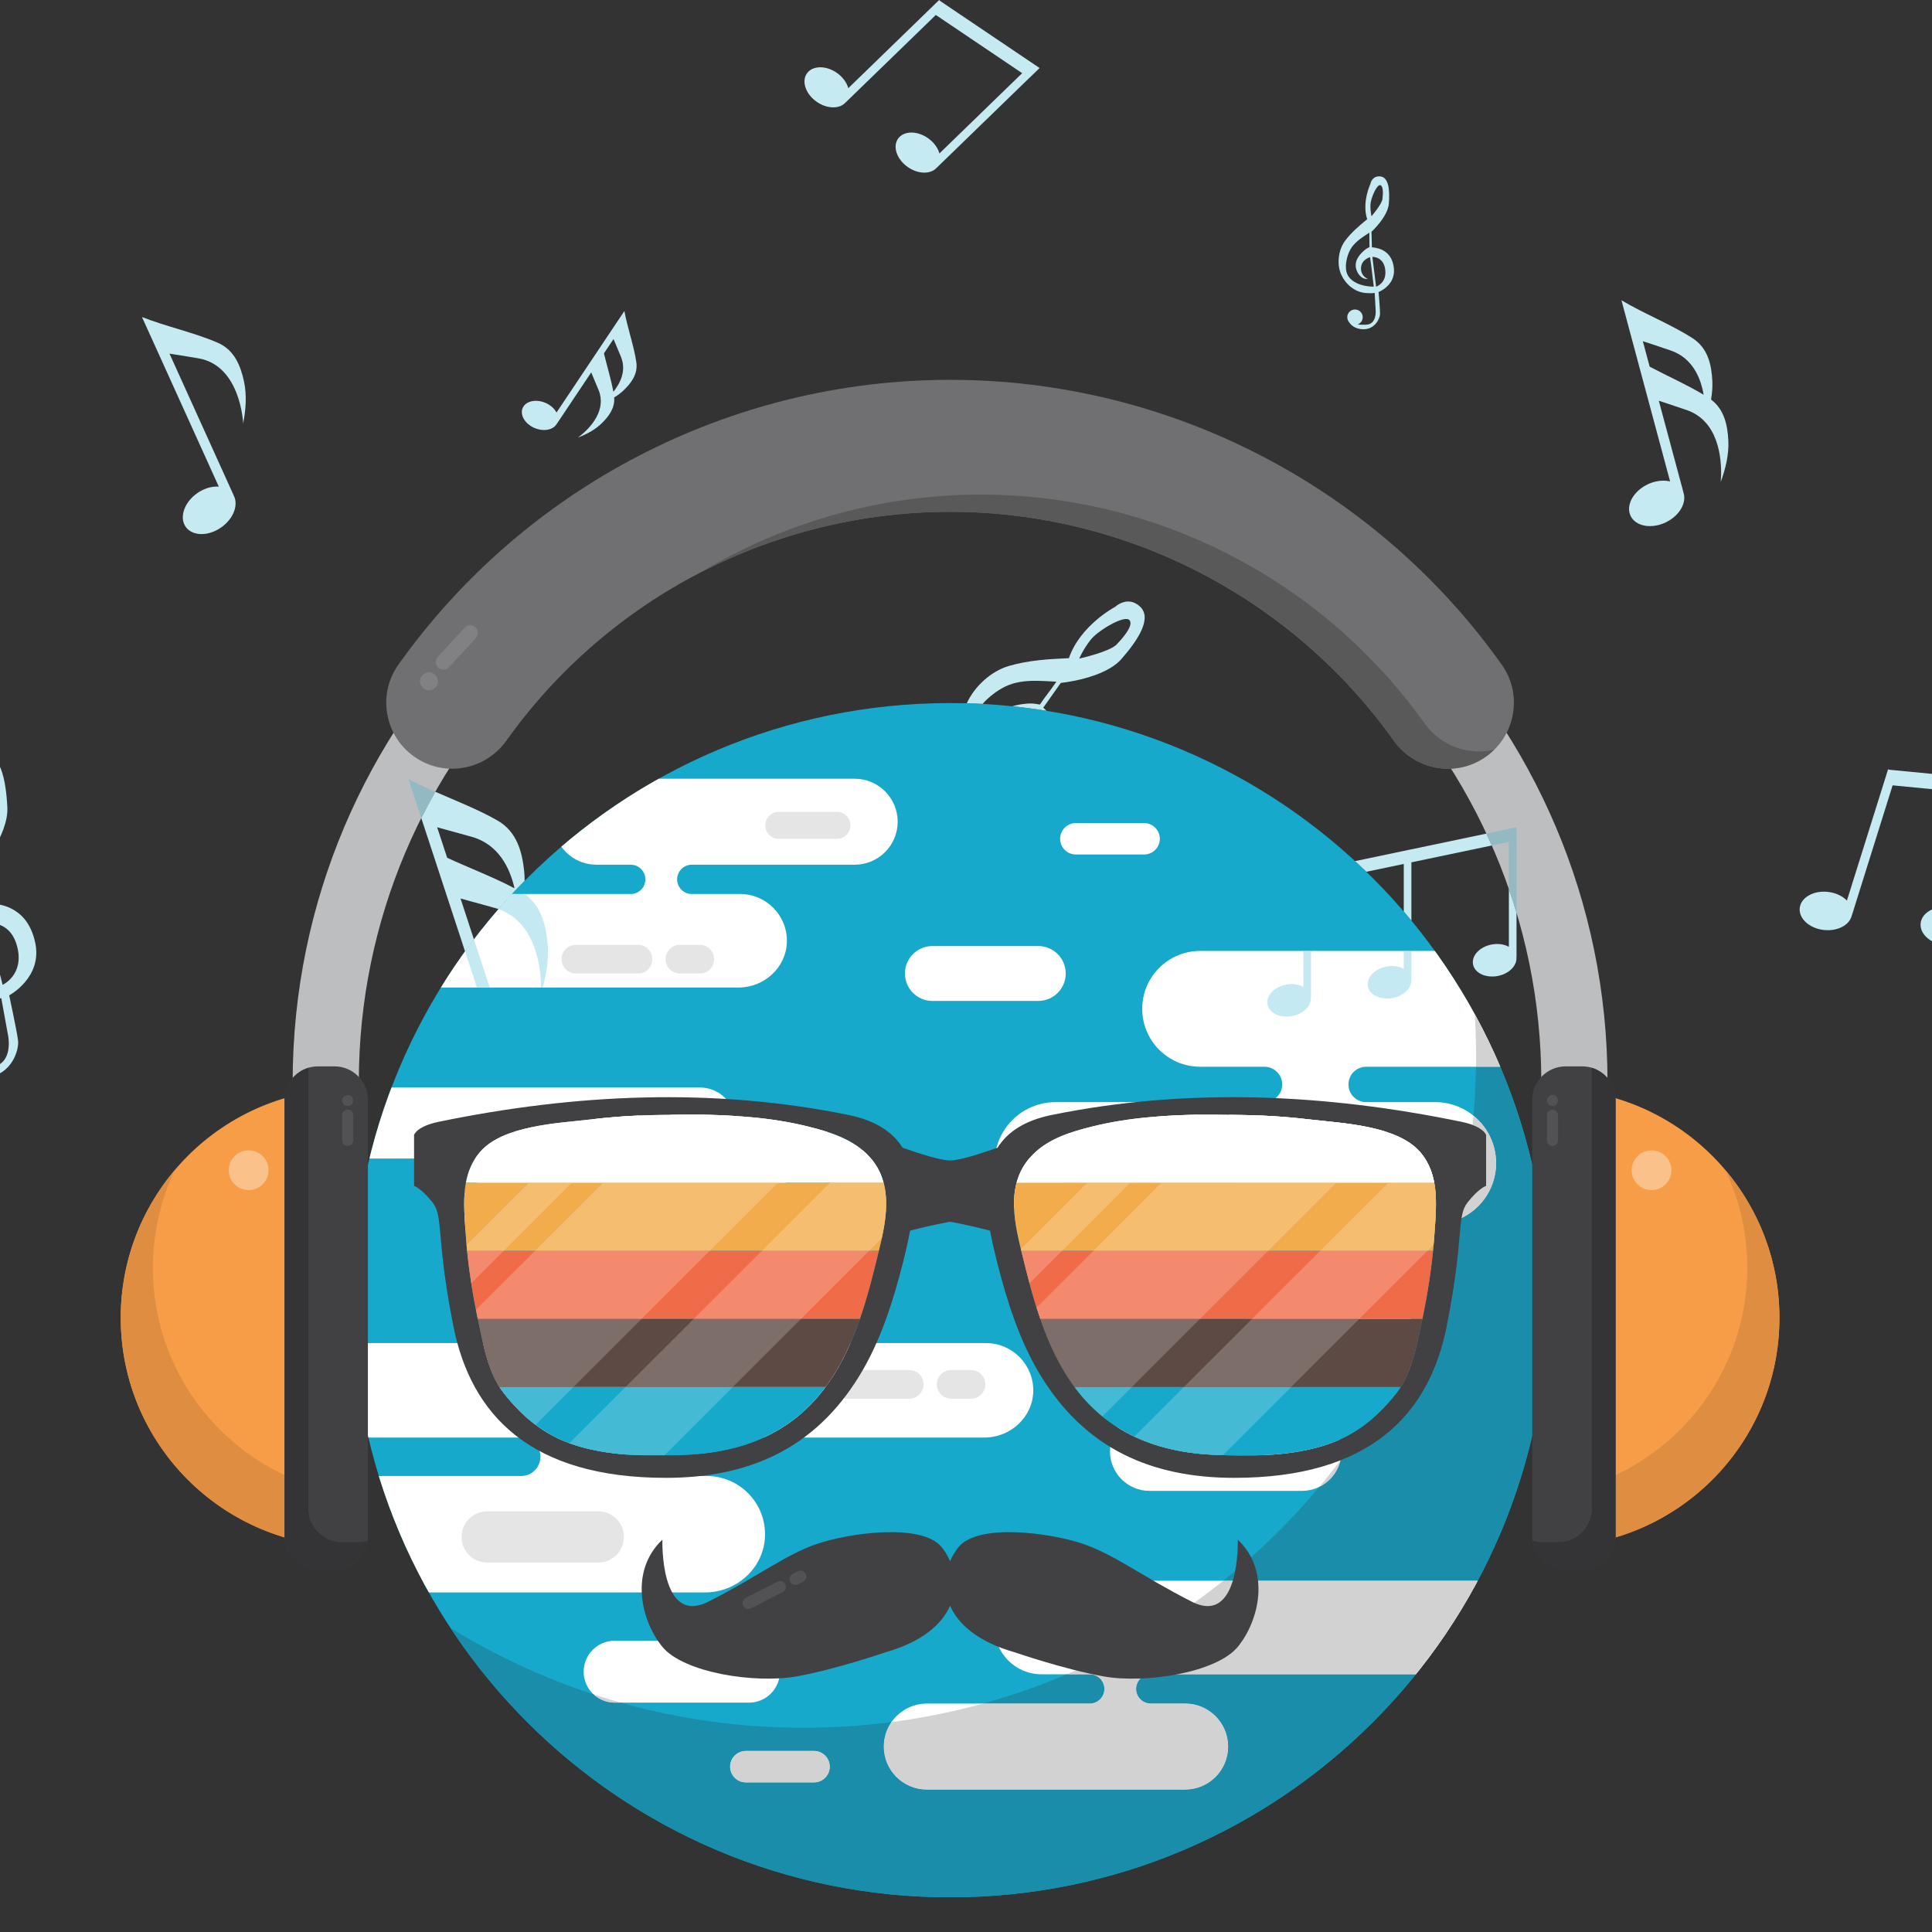 <svg xmlns="http://www.w3.org/2000/svg" xmlns:xlink="http://www.w3.org/1999/xlink" width="500" zoomAndPan="magnify" viewBox="0 0 375 375" height="500" preserveAspectRatio="xMidYMid meet" version="1.0"><rect x="0" y="0" width="375" height="375" fill="#333333" stroke="none"/><defs><clipPath id="b9c794a48a"><path d="M 68.227 136.438 L 300.738 136.438 L 300.738 368.25 L 68.227 368.25 Z M 68.227 136.438 " clip-rule="nonzero"/></clipPath><clipPath id="d54802179f"><path d="M 300.402 252.371 C 300.402 316.379 248.473 368.27 184.41 368.27 C 120.352 368.27 68.418 316.379 68.418 252.371 C 68.418 188.355 120.352 136.465 184.41 136.465 C 248.473 136.465 300.402 188.355 300.402 252.371 " clip-rule="nonzero"/></clipPath><clipPath id="ab3a55e238"><path d="M 193 184.062 L 300.738 184.062 L 300.738 238 L 193 238 Z M 193 184.062 " clip-rule="nonzero"/></clipPath><clipPath id="36a2fbeb55"><path d="M 300.402 252.371 C 300.402 316.379 248.473 368.27 184.41 368.27 C 120.352 368.27 68.418 316.379 68.418 252.371 C 68.418 188.355 120.352 136.465 184.41 136.465 C 248.473 136.465 300.402 188.355 300.402 252.371 " clip-rule="nonzero"/></clipPath><clipPath id="6d08c8d9b3"><path d="M 68.227 211 L 156 211 L 156 241.34 L 68.227 241.34 Z M 68.227 211 " clip-rule="nonzero"/></clipPath><clipPath id="17f51e2d2f"><path d="M 300.402 252.371 C 300.402 316.379 248.473 368.27 184.41 368.27 C 120.352 368.27 68.418 316.379 68.418 252.371 C 68.418 188.355 120.352 136.465 184.41 136.465 C 248.473 136.465 300.402 188.355 300.402 252.371 " clip-rule="nonzero"/></clipPath><clipPath id="144e2cee33"><path d="M 68.227 260.645 L 200.906 260.645 L 200.906 309.555 L 68.227 309.555 Z M 68.227 260.645 " clip-rule="nonzero"/></clipPath><clipPath id="03acbbacd9"><path d="M 300.402 252.371 C 300.402 316.379 248.473 368.27 184.41 368.27 C 120.352 368.27 68.418 316.379 68.418 252.371 C 68.418 188.355 120.352 136.465 184.41 136.465 C 248.473 136.465 300.402 188.355 300.402 252.371 " clip-rule="nonzero"/></clipPath><clipPath id="ad3ce2a3e5"><path d="M 171.281 306.34 L 300.738 306.34 L 300.738 347.527 L 171.281 347.527 Z M 171.281 306.34 " clip-rule="nonzero"/></clipPath><clipPath id="cffa95ee4a"><path d="M 300.402 252.371 C 300.402 316.379 248.473 368.27 184.41 368.27 C 120.352 368.27 68.418 316.379 68.418 252.371 C 68.418 188.355 120.352 136.465 184.41 136.465 C 248.473 136.465 300.402 188.355 300.402 252.371 " clip-rule="nonzero"/></clipPath><clipPath id="a7dfa0bdbf"><path d="M 68.227 151 L 174.5 151 L 174.5 191.785 L 68.227 191.785 Z M 68.227 151 " clip-rule="nonzero"/></clipPath><clipPath id="2f75428f2a"><path d="M 300.402 252.371 C 300.402 316.379 248.473 368.27 184.41 368.27 C 120.352 368.27 68.418 316.379 68.418 252.371 C 68.418 188.355 120.352 136.465 184.41 136.465 C 248.473 136.465 300.402 188.355 300.402 252.371 " clip-rule="nonzero"/></clipPath><clipPath id="8e724504a0"><path d="M 215.078 274 L 260.809 274 L 260.809 289.605 L 215.078 289.605 Z M 215.078 274 " clip-rule="nonzero"/></clipPath><clipPath id="afd2f7ac7a"><path d="M 300.402 252.371 C 300.402 316.379 248.473 368.27 184.41 368.27 C 120.352 368.27 68.418 316.379 68.418 252.371 C 68.418 188.355 120.352 136.465 184.41 136.465 C 248.473 136.465 300.402 188.355 300.402 252.371 " clip-rule="nonzero"/></clipPath><clipPath id="d3ee38a3c1"><path d="M 175.145 183.418 L 207 183.418 L 207 194.359 L 175.145 194.359 Z M 175.145 183.418 " clip-rule="nonzero"/></clipPath><clipPath id="617d6ab9b7"><path d="M 300.402 252.371 C 300.402 316.379 248.473 368.27 184.41 368.27 C 120.352 368.27 68.418 316.379 68.418 252.371 C 68.418 188.355 120.352 136.465 184.41 136.465 C 248.473 136.465 300.402 188.355 300.402 252.371 " clip-rule="nonzero"/></clipPath><clipPath id="54db02d5e1"><path d="M 242.773 250.348 L 274 250.348 L 274 261 L 242.773 261 Z M 242.773 250.348 " clip-rule="nonzero"/></clipPath><clipPath id="a14fa43db4"><path d="M 300.402 252.371 C 300.402 316.379 248.473 368.27 184.41 368.27 C 120.352 368.27 68.418 316.379 68.418 252.371 C 68.418 188.355 120.352 136.465 184.41 136.465 C 248.473 136.465 300.402 188.355 300.402 252.371 " clip-rule="nonzero"/></clipPath><clipPath id="46ae955017"><path d="M 89.484 293 L 121.688 293 L 121.688 303.766 L 89.484 303.766 Z M 89.484 293 " clip-rule="nonzero"/></clipPath><clipPath id="ce65b9e619"><path d="M 300.402 252.371 C 300.402 316.379 248.473 368.27 184.41 368.27 C 120.352 368.27 68.418 316.379 68.418 252.371 C 68.418 188.355 120.352 136.465 184.41 136.465 C 248.473 136.465 300.402 188.355 300.402 252.371 " clip-rule="nonzero"/></clipPath><clipPath id="103fb236bb"><path d="M 206.062 222.031 L 240.195 222.031 L 240.195 233.617 L 206.062 233.617 Z M 206.062 222.031 " clip-rule="nonzero"/></clipPath><clipPath id="ed17e0f812"><path d="M 300.402 252.371 C 300.402 316.379 248.473 368.27 184.41 368.27 C 120.352 368.27 68.418 316.379 68.418 252.371 C 68.418 188.355 120.352 136.465 184.41 136.465 C 248.473 136.465 300.402 188.355 300.402 252.371 " clip-rule="nonzero"/></clipPath><clipPath id="099169a91b"><path d="M 116.535 234.902 L 130.703 234.902 L 130.703 239.406 L 116.535 239.406 Z M 116.535 234.902 " clip-rule="nonzero"/></clipPath><clipPath id="22e780d71c"><path d="M 300.402 252.371 C 300.402 316.379 248.473 368.27 184.41 368.27 C 120.352 368.27 68.418 316.379 68.418 252.371 C 68.418 188.355 120.352 136.465 184.41 136.465 C 248.473 136.465 300.402 188.355 300.402 252.371 " clip-rule="nonzero"/></clipPath><clipPath id="f3853221e4"><path d="M 148.094 157.031 L 165.484 157.031 L 165.484 162.824 L 148.094 162.824 Z M 148.094 157.031 " clip-rule="nonzero"/></clipPath><clipPath id="173ebff8e0"><path d="M 300.402 252.371 C 300.402 316.379 248.473 368.27 184.41 368.27 C 120.352 368.27 68.418 316.379 68.418 252.371 C 68.418 188.355 120.352 136.465 184.41 136.465 C 248.473 136.465 300.402 188.355 300.402 252.371 " clip-rule="nonzero"/></clipPath><clipPath id="a342d7ee73"><path d="M 141.652 339.805 L 161.621 339.805 L 161.621 346 L 141.652 346 Z M 141.652 339.805 " clip-rule="nonzero"/></clipPath><clipPath id="dd7ef108d7"><path d="M 300.402 252.371 C 300.402 316.379 248.473 368.27 184.41 368.27 C 120.352 368.27 68.418 316.379 68.418 252.371 C 68.418 188.355 120.352 136.465 184.41 136.465 C 248.473 136.465 300.402 188.355 300.402 252.371 " clip-rule="nonzero"/></clipPath><clipPath id="e0d1bb03c7"><path d="M 205.418 159.605 L 225.383 159.605 L 225.383 166 L 205.418 166 Z M 205.418 159.605 " clip-rule="nonzero"/></clipPath><clipPath id="dd6d06bc40"><path d="M 300.402 252.371 C 300.402 316.379 248.473 368.27 184.41 368.27 C 120.352 368.27 68.418 316.379 68.418 252.371 C 68.418 188.355 120.352 136.465 184.41 136.465 C 248.473 136.465 300.402 188.355 300.402 252.371 " clip-rule="nonzero"/></clipPath><clipPath id="88451ce4b7"><path d="M 113 318 L 151.957 318 L 151.957 330.793 L 113 330.793 Z M 113 318 " clip-rule="nonzero"/></clipPath><clipPath id="8a8bae49d7"><path d="M 300.402 252.371 C 300.402 316.379 248.473 368.27 184.41 368.27 C 120.352 368.27 68.418 316.379 68.418 252.371 C 68.418 188.355 120.352 136.465 184.41 136.465 C 248.473 136.465 300.402 188.355 300.402 252.371 " clip-rule="nonzero"/></clipPath><clipPath id="bd0d373ddd"><path d="M 201.551 311.488 L 219.586 311.488 L 219.586 317.281 L 201.551 317.281 Z M 201.551 311.488 " clip-rule="nonzero"/></clipPath><clipPath id="02141075eb"><path d="M 300.402 252.371 C 300.402 316.379 248.473 368.27 184.41 368.27 C 120.352 368.27 68.418 316.379 68.418 252.371 C 68.418 188.355 120.352 136.465 184.41 136.465 C 248.473 136.465 300.402 188.355 300.402 252.371 " clip-rule="nonzero"/></clipPath><clipPath id="9cbe6886cc"><path d="M 222 311.488 L 231.824 311.488 L 231.824 317.281 L 222 317.281 Z M 222 311.488 " clip-rule="nonzero"/></clipPath><clipPath id="99b80415b1"><path d="M 300.402 252.371 C 300.402 316.379 248.473 368.27 184.41 368.27 C 120.352 368.27 68.418 316.379 68.418 252.371 C 68.418 188.355 120.352 136.465 184.41 136.465 C 248.473 136.465 300.402 188.355 300.402 252.371 " clip-rule="nonzero"/></clipPath><clipPath id="c5d2abc210"><path d="M 107.516 215 L 120.398 215 L 120.398 219.457 L 107.516 219.457 Z M 107.516 215 " clip-rule="nonzero"/></clipPath><clipPath id="fee4c4fd9d"><path d="M 300.402 252.371 C 300.402 316.379 248.473 368.27 184.41 368.27 C 120.352 368.27 68.418 316.379 68.418 252.371 C 68.418 188.355 120.352 136.465 184.41 136.465 C 248.473 136.465 300.402 188.355 300.402 252.371 " clip-rule="nonzero"/></clipPath><clipPath id="3682f6a270"><path d="M 99.145 215 L 106.23 215 L 106.23 219.457 L 99.145 219.457 Z M 99.145 215 " clip-rule="nonzero"/></clipPath><clipPath id="6fba71b21c"><path d="M 300.402 252.371 C 300.402 316.379 248.473 368.27 184.41 368.27 C 120.352 368.27 68.418 316.379 68.418 252.371 C 68.418 188.355 120.352 136.465 184.41 136.465 C 248.473 136.465 300.402 188.355 300.402 252.371 " clip-rule="nonzero"/></clipPath><clipPath id="11f222474a"><path d="M 108.805 183 L 126.84 183 L 126.84 189 L 108.805 189 Z M 108.805 183 " clip-rule="nonzero"/></clipPath><clipPath id="0a1c7b6684"><path d="M 300.402 252.371 C 300.402 316.379 248.473 368.27 184.41 368.27 C 120.352 368.27 68.418 316.379 68.418 252.371 C 68.418 188.355 120.352 136.465 184.41 136.465 C 248.473 136.465 300.402 188.355 300.402 252.371 " clip-rule="nonzero"/></clipPath><clipPath id="6222f0a196"><path d="M 129 183 L 139 183 L 139 189 L 129 189 Z M 129 183 " clip-rule="nonzero"/></clipPath><clipPath id="1fd994531b"><path d="M 300.402 252.371 C 300.402 316.379 248.473 368.27 184.41 368.27 C 120.352 368.27 68.418 316.379 68.418 252.371 C 68.418 188.355 120.352 136.465 184.41 136.465 C 248.473 136.465 300.402 188.355 300.402 252.371 " clip-rule="nonzero"/></clipPath><clipPath id="61cca2072a"><path d="M 161.621 265.793 L 179.652 265.793 L 179.652 271.586 L 161.621 271.586 Z M 161.621 265.793 " clip-rule="nonzero"/></clipPath><clipPath id="7738708d14"><path d="M 300.402 252.371 C 300.402 316.379 248.473 368.27 184.41 368.27 C 120.352 368.27 68.418 316.379 68.418 252.371 C 68.418 188.355 120.352 136.465 184.41 136.465 C 248.473 136.465 300.402 188.355 300.402 252.371 " clip-rule="nonzero"/></clipPath><clipPath id="09cf84a593"><path d="M 181.586 265.793 L 191.891 265.793 L 191.891 271.586 L 181.586 271.586 Z M 181.586 265.793 " clip-rule="nonzero"/></clipPath><clipPath id="f0bfcaaef7"><path d="M 300.402 252.371 C 300.402 316.379 248.473 368.27 184.41 368.27 C 120.352 368.27 68.418 316.379 68.418 252.371 C 68.418 188.355 120.352 136.465 184.41 136.465 C 248.473 136.465 300.402 188.355 300.402 252.371 " clip-rule="nonzero"/></clipPath><clipPath id="e405c6a962"><path d="M 87 207 L 300.738 207 L 300.738 368.25 L 87 368.25 Z M 87 207 " clip-rule="nonzero"/></clipPath><clipPath id="8fcbb010c7"><path d="M 300.402 252.371 C 300.402 316.379 248.473 368.27 184.41 368.27 C 120.352 368.27 68.418 316.379 68.418 252.371 C 68.418 188.355 120.352 136.465 184.41 136.465 C 248.473 136.465 300.402 188.355 300.402 252.371 " clip-rule="nonzero"/></clipPath><clipPath id="adac1705de"><path d="M 283.352 196.289 L 291.723 196.289 L 291.723 236.832 L 283.352 236.832 Z M 283.352 196.289 " clip-rule="nonzero"/></clipPath><clipPath id="afde085851"><path d="M 300.402 252.371 C 300.402 316.379 248.473 368.27 184.41 368.27 C 120.352 368.27 68.418 316.379 68.418 252.371 C 68.418 188.355 120.352 136.465 184.41 136.465 C 248.473 136.465 300.402 188.355 300.402 252.371 " clip-rule="nonzero"/></clipPath><clipPath id="4dcaa8a408"><path d="M 171.281 306.34 L 287 306.34 L 287 347.527 L 171.281 347.527 Z M 171.281 306.34 " clip-rule="nonzero"/></clipPath><clipPath id="868e9a448f"><path d="M 300.402 252.371 C 300.402 316.379 248.473 368.27 184.41 368.27 C 120.352 368.27 68.418 316.379 68.418 252.371 C 68.418 188.355 120.352 136.465 184.41 136.465 C 248.473 136.465 300.402 188.355 300.402 252.371 " clip-rule="nonzero"/></clipPath><clipPath id="2a9c5aeee8"><path d="M 256 283.172 L 260.809 283.172 L 260.809 288.961 L 256 288.961 Z M 256 283.172 " clip-rule="nonzero"/></clipPath><clipPath id="b18951a416"><path d="M 300.402 252.371 C 300.402 316.379 248.473 368.27 184.41 368.27 C 120.352 368.27 68.418 316.379 68.418 252.371 C 68.418 188.355 120.352 136.465 184.41 136.465 C 248.473 136.465 300.402 188.355 300.402 252.371 " clip-rule="nonzero"/></clipPath><clipPath id="f417609cdc"><path d="M 141.652 339.805 L 161.621 339.805 L 161.621 346 L 141.652 346 Z M 141.652 339.805 " clip-rule="nonzero"/></clipPath><clipPath id="62716e38cd"><path d="M 300.402 252.371 C 300.402 316.379 248.473 368.27 184.41 368.27 C 120.352 368.27 68.418 316.379 68.418 252.371 C 68.418 188.355 120.352 136.465 184.41 136.465 C 248.473 136.465 300.402 188.355 300.402 252.371 " clip-rule="nonzero"/></clipPath><clipPath id="a16351e51e"><path d="M 115 328.863 L 121 328.863 L 121 330.793 L 115 330.793 Z M 115 328.863 " clip-rule="nonzero"/></clipPath><clipPath id="c2ffaef8df"><path d="M 300.402 252.371 C 300.402 316.379 248.473 368.27 184.41 368.27 C 120.352 368.27 68.418 316.379 68.418 252.371 C 68.418 188.355 120.352 136.465 184.41 136.465 C 248.473 136.465 300.402 188.355 300.402 252.371 " clip-rule="nonzero"/></clipPath><clipPath id="4483e58999"><path d="M 223 312.129 L 231.824 312.129 L 231.824 317.281 L 223 317.281 Z M 223 312.129 " clip-rule="nonzero"/></clipPath><clipPath id="cee027c741"><path d="M 300.402 252.371 C 300.402 316.379 248.473 368.27 184.41 368.27 C 120.352 368.27 68.418 316.379 68.418 252.371 C 68.418 188.355 120.352 136.465 184.41 136.465 C 248.473 136.465 300.402 188.355 300.402 252.371 " clip-rule="nonzero"/></clipPath><clipPath id="dc560f4470"><path d="M 349.047 149.309 L 375 149.309 L 375 184 L 349.047 184 Z M 349.047 149.309 " clip-rule="nonzero"/></clipPath></defs><g clip-path="url(#b9c794a48a)"><g clip-path="url(#d54802179f)"><path fill="#17a9cb" d="M 300.402 252.371 C 300.402 316.379 248.473 368.27 184.41 368.27 C 120.352 368.27 68.418 316.379 68.418 252.371 C 68.418 188.355 120.352 136.465 184.41 136.465 C 248.473 136.465 300.402 188.355 300.402 252.371 " fill-opacity="1" fill-rule="nonzero"/></g></g><g clip-path="url(#ab3a55e238)"><g clip-path="url(#36a2fbeb55)"><path fill="#ffffff" d="M 303.074 184.57 L 232.957 184.57 C 226.742 184.57 221.703 189.605 221.703 195.812 C 221.703 202.023 226.742 207.055 232.957 207.055 L 245.434 207.055 C 247.328 207.055 248.867 208.594 248.867 210.488 C 248.867 212.387 247.328 213.922 245.434 213.922 L 204.887 213.922 C 198.344 213.922 193.039 219.219 193.039 225.758 C 193.039 232.293 198.344 237.594 204.887 237.594 L 278.559 237.594 C 285.098 237.594 290.402 232.293 290.402 225.758 C 290.402 219.219 285.098 213.922 278.559 213.922 L 265.172 213.922 C 263.273 213.922 261.738 212.387 261.738 210.488 C 261.738 208.594 263.273 207.055 265.172 207.055 L 303.074 207.055 C 309.289 207.055 314.328 202.023 314.328 195.812 C 314.328 189.605 309.289 184.57 303.074 184.57 " fill-opacity="1" fill-rule="nonzero"/></g></g><g clip-path="url(#6d08c8d9b3)"><g clip-path="url(#17f51e2d2f)"><path fill="#ffffff" d="M 149.43 228.797 L 110.648 228.797 C 109.562 228.797 108.684 227.918 108.684 226.832 C 108.684 225.746 109.562 224.867 110.648 224.867 L 135.605 224.867 C 139.281 224.867 142.488 222.098 142.727 218.43 C 142.988 214.418 139.805 211.082 135.84 211.082 L 40.801 211.082 C 37.125 211.082 33.918 213.852 33.68 217.516 C 33.422 221.527 36.602 224.867 40.562 224.867 L 100.895 224.867 C 101.98 224.867 102.859 225.746 102.859 226.832 C 102.859 227.918 101.98 228.797 100.895 228.797 L 95.633 228.797 C 92.211 228.797 89.223 231.434 89.121 234.852 C 89.016 238.391 91.852 241.289 95.371 241.289 L 149.691 241.289 C 153.207 241.289 156.047 238.391 155.941 234.852 C 155.836 231.434 152.855 228.797 149.43 228.797 " fill-opacity="1" fill-rule="nonzero"/></g></g><g clip-path="url(#144e2cee33)"><g clip-path="url(#03acbbacd9)"><path fill="#ffffff" d="M 191.379 260.691 L 46.586 260.691 C 41.535 260.691 37.203 264.641 37.109 269.691 C 37.016 274.832 41.16 279.027 46.281 279.027 L 101.156 279.027 C 103.219 279.027 104.895 280.699 104.895 282.762 C 104.895 284.82 103.219 286.492 101.156 286.492 L 37.641 286.492 C 31.551 286.492 26.309 291.168 26.023 297.246 C 25.719 303.734 30.895 309.09 37.32 309.09 L 136.863 309.09 C 142.953 309.09 148.191 304.414 148.48 298.336 C 148.785 291.848 143.609 286.492 137.184 286.492 L 125.27 286.492 C 123.207 286.492 121.535 284.82 121.535 282.762 C 121.535 280.699 123.207 279.027 125.27 279.027 L 191.074 279.027 C 196.129 279.027 200.461 275.082 200.555 270.031 C 200.648 264.891 196.504 260.691 191.379 260.691 " fill-opacity="1" fill-rule="nonzero"/></g></g><g clip-path="url(#ad3ce2a3e5)"><g clip-path="url(#cffa95ee4a)"><path fill="#ffffff" d="M 305.242 306.824 L 202.438 306.824 C 197.438 306.824 193.145 310.734 193.055 315.73 C 192.961 320.82 197.062 324.977 202.137 324.977 L 211.512 324.977 C 213.086 324.977 214.359 326.25 214.359 327.82 C 214.359 329.391 213.086 330.66 211.512 330.66 L 179.898 330.66 C 175.285 330.66 171.547 334.398 171.547 339.008 C 171.547 343.613 175.285 347.348 179.898 347.348 L 230.031 347.348 C 234.645 347.348 238.379 343.613 238.379 339.008 C 238.379 334.398 234.645 330.66 230.031 330.66 L 223.363 330.66 C 221.797 330.66 220.52 329.391 220.52 327.82 C 220.52 326.25 221.797 324.977 223.363 324.977 L 304.941 324.977 C 309.941 324.977 314.234 321.066 314.324 316.07 C 314.418 310.98 310.316 306.824 305.242 306.824 " fill-opacity="1" fill-rule="nonzero"/></g></g><g clip-path="url(#a7dfa0bdbf)"><g clip-path="url(#2f75428f2a)"><path fill="#ffffff" d="M 40.543 191.68 L 143.352 191.68 C 148.352 191.68 152.641 187.77 152.734 182.77 C 152.824 177.68 148.727 173.523 143.652 173.523 L 134.273 173.523 C 132.703 173.523 131.43 172.254 131.43 170.68 C 131.43 169.113 132.703 167.84 134.273 167.84 L 165.891 167.84 C 170.5 167.84 174.238 164.102 174.238 159.496 C 174.238 154.891 170.5 151.152 165.891 151.152 L 115.758 151.152 C 111.145 151.152 107.406 154.891 107.406 159.496 C 107.406 164.102 111.145 167.84 115.758 167.84 L 122.422 167.84 C 123.992 167.84 125.266 169.113 125.266 170.68 C 125.266 172.254 123.992 173.523 122.422 173.523 L 40.844 173.523 C 35.844 173.523 31.555 177.434 31.461 182.43 C 31.367 187.523 35.473 191.68 40.543 191.68 " fill-opacity="1" fill-rule="nonzero"/></g></g><g clip-path="url(#8e724504a0)"><g clip-path="url(#afd2f7ac7a)"><path fill="#ffffff" d="M 252.707 289.379 L 223.125 289.379 C 218.883 289.379 215.449 285.941 215.449 281.707 C 215.449 277.469 218.883 274.031 223.125 274.031 L 252.707 274.031 C 256.949 274.031 260.387 277.469 260.387 281.707 C 260.387 285.941 256.949 289.379 252.707 289.379 " fill-opacity="1" fill-rule="nonzero"/></g></g><g clip-path="url(#d3ee38a3c1)"><g clip-path="url(#617d6ab9b7)"><path fill="#ffffff" d="M 201.523 194.281 L 180.984 194.281 C 178.039 194.281 175.652 191.898 175.652 188.953 C 175.652 186.008 178.039 183.625 180.984 183.625 L 201.523 183.625 C 204.469 183.625 206.859 186.008 206.859 188.953 C 206.859 191.898 204.469 194.281 201.523 194.281 " fill-opacity="1" fill-rule="nonzero"/></g></g><g clip-path="url(#54db02d5e1)"><g clip-path="url(#a14fa43db4)"><path fill="#ffffff" d="M 268.988 260.691 L 247.824 260.691 C 245.125 260.691 242.938 258.508 242.938 255.812 C 242.938 253.117 245.125 250.93 247.824 250.93 L 268.988 250.93 C 271.688 250.93 273.871 253.117 273.871 255.812 C 273.871 258.508 271.688 260.691 268.988 260.691 " fill-opacity="1" fill-rule="nonzero"/></g></g><g clip-path="url(#46ae955017)"><g clip-path="url(#ce65b9e619)"><path fill="#e5e5e5" d="M 116.125 303.293 L 94.562 303.293 C 91.816 303.293 89.586 301.066 89.586 298.32 C 89.586 295.574 91.816 293.348 94.562 293.348 L 116.125 293.348 C 118.871 293.348 121.102 295.574 121.102 298.32 C 121.102 301.066 118.871 303.293 116.125 303.293 " fill-opacity="1" fill-rule="nonzero"/></g></g><g clip-path="url(#103fb236bb)"><g clip-path="url(#ed17e0f812)"><path fill="#e5e5e5" d="M 234.859 233.199 L 211.742 233.199 C 208.801 233.199 206.41 230.812 206.41 227.867 C 206.41 224.926 208.801 222.539 211.742 222.539 L 234.859 222.539 C 237.805 222.539 240.191 224.926 240.191 227.867 C 240.191 230.812 237.805 233.199 234.859 233.199 " fill-opacity="1" fill-rule="nonzero"/></g></g><g clip-path="url(#099169a91b)"><g clip-path="url(#22e780d71c)"><path fill="#e5e5e5" d="M 128.207 239.117 L 119.07 239.117 C 117.906 239.117 116.961 238.176 116.961 237.012 C 116.961 235.852 117.906 234.906 119.07 234.906 L 128.207 234.906 C 129.371 234.906 130.312 235.852 130.312 237.012 C 130.312 238.176 129.371 239.117 128.207 239.117 " fill-opacity="1" fill-rule="nonzero"/></g></g><g clip-path="url(#f3853221e4)"><g clip-path="url(#173ebff8e0)"><path fill="#e5e5e5" d="M 162.469 162.809 L 151.148 162.809 C 149.707 162.809 148.535 161.641 148.535 160.195 C 148.535 158.754 149.707 157.586 151.148 157.586 L 162.469 157.586 C 163.91 157.586 165.078 158.754 165.078 160.195 C 165.078 161.641 163.91 162.809 162.469 162.809 " fill-opacity="1" fill-rule="nonzero"/></g></g><g clip-path="url(#a342d7ee73)"><g clip-path="url(#dd7ef108d7)"><path fill="#ffffff" d="M 158.004 345.965 L 144.766 345.965 C 143.078 345.965 141.711 344.598 141.711 342.91 C 141.711 341.227 143.078 339.855 144.766 339.855 L 158.004 339.855 C 159.691 339.855 161.059 341.227 161.059 342.91 C 161.059 344.598 159.691 345.965 158.004 345.965 " fill-opacity="1" fill-rule="nonzero"/></g></g><g clip-path="url(#e0d1bb03c7)"><g clip-path="url(#dd6d06bc40)"><path fill="#ffffff" d="M 222.066 165.859 L 208.828 165.859 C 207.141 165.859 205.773 164.492 205.773 162.809 C 205.773 161.121 207.141 159.754 208.828 159.754 L 222.066 159.754 C 223.754 159.754 225.121 161.121 225.121 162.809 C 225.121 164.492 223.754 165.859 222.066 165.859 " fill-opacity="1" fill-rule="nonzero"/></g></g><g clip-path="url(#88451ce4b7)"><g clip-path="url(#8a8bae49d7)"><path fill="#ffffff" d="M 145.367 330.484 L 119.301 330.484 C 115.977 330.484 113.285 327.797 113.285 324.473 C 113.285 321.156 115.977 318.465 119.301 318.465 L 145.367 318.465 C 148.691 318.465 151.383 321.156 151.383 324.473 C 151.383 327.797 148.691 330.484 145.367 330.484 " fill-opacity="1" fill-rule="nonzero"/></g></g><g clip-path="url(#bd0d373ddd)"><g clip-path="url(#02141075eb)"><path fill="#e5e5e5" d="M 216.75 317.254 L 204.688 317.254 C 203.152 317.254 201.906 316.012 201.906 314.473 C 201.906 312.941 203.152 311.695 204.688 311.695 L 216.75 311.695 C 218.285 311.695 219.531 312.941 219.531 314.473 C 219.531 316.012 218.285 317.254 216.75 317.254 " fill-opacity="1" fill-rule="nonzero"/></g></g><g clip-path="url(#9cbe6886cc)"><g clip-path="url(#99b80415b1)"><path fill="#e5e5e5" d="M 228.742 317.254 L 224.887 317.254 C 223.352 317.254 222.105 316.012 222.105 314.473 C 222.105 312.941 223.352 311.695 224.887 311.695 L 228.742 311.695 C 230.277 311.695 231.523 312.941 231.523 314.473 C 231.523 316.012 230.277 317.254 228.742 317.254 " fill-opacity="1" fill-rule="nonzero"/></g></g><g clip-path="url(#c5d2abc210)"><g clip-path="url(#fee4c4fd9d)"><path fill="#e5e5e5" d="M 109.84 215.293 L 118.219 215.293 C 119.285 215.293 120.152 216.16 120.152 217.223 C 120.152 218.293 119.285 219.156 118.219 219.156 L 109.84 219.156 C 108.773 219.156 107.91 218.293 107.91 217.223 C 107.91 216.16 108.773 215.293 109.84 215.293 " fill-opacity="1" fill-rule="nonzero"/></g></g><g clip-path="url(#3682f6a270)"><g clip-path="url(#6fba71b21c)"><path fill="#e5e5e5" d="M 101.512 215.293 L 104.188 215.293 C 105.254 215.293 106.125 216.16 106.125 217.223 C 106.125 218.293 105.254 219.156 104.188 219.156 L 101.512 219.156 C 100.445 219.156 99.578 218.293 99.578 217.223 C 99.578 216.16 100.445 215.293 101.512 215.293 " fill-opacity="1" fill-rule="nonzero"/></g></g><g clip-path="url(#11f222474a)"><g clip-path="url(#0a1c7b6684)"><path fill="#e5e5e5" d="M 123.836 188.953 L 111.777 188.953 C 110.238 188.953 108.992 187.707 108.992 186.172 C 108.992 184.637 110.238 183.391 111.777 183.391 L 123.836 183.391 C 125.371 183.391 126.617 184.637 126.617 186.172 C 126.617 187.707 125.371 188.953 123.836 188.953 " fill-opacity="1" fill-rule="nonzero"/></g></g><g clip-path="url(#6222f0a196)"><g clip-path="url(#1fd994531b)"><path fill="#e5e5e5" d="M 135.828 188.953 L 131.973 188.953 C 130.438 188.953 129.191 187.707 129.191 186.172 C 129.191 184.637 130.438 183.391 131.973 183.391 L 135.828 183.391 C 137.367 183.391 138.609 184.637 138.609 186.172 C 138.609 187.707 137.367 188.953 135.828 188.953 " fill-opacity="1" fill-rule="nonzero"/></g></g><g clip-path="url(#61cca2072a)"><g clip-path="url(#7738708d14)"><path fill="#e5e5e5" d="M 176.477 271.484 L 164.418 271.484 C 162.883 271.484 161.637 270.234 161.637 268.699 C 161.637 267.168 162.883 265.918 164.418 265.918 L 176.477 265.918 C 178.016 265.918 179.262 267.168 179.262 268.699 C 179.262 270.234 178.016 271.484 176.477 271.484 " fill-opacity="1" fill-rule="nonzero"/></g></g><g clip-path="url(#09cf84a593)"><g clip-path="url(#f0bfcaaef7)"><path fill="#e5e5e5" d="M 188.473 271.484 L 184.617 271.484 C 183.082 271.484 181.836 270.234 181.836 268.699 C 181.836 267.168 183.082 265.918 184.617 265.918 L 188.473 265.918 C 190.008 265.918 191.254 267.168 191.254 268.699 C 191.254 270.234 190.008 271.484 188.473 271.484 " fill-opacity="1" fill-rule="nonzero"/></g></g><g clip-path="url(#e405c6a962)"><g clip-path="url(#8fcbb010c7)"><path fill="#198da9" d="M 184.41 368.27 C 184.383 368.27 184.352 368.27 184.324 368.27 C 184.316 368.27 184.316 368.27 184.309 368.27 C 184.281 368.27 184.254 368.27 184.227 368.27 C 184.223 368.27 184.219 368.27 184.211 368.27 C 184.191 368.27 184.164 368.27 184.141 368.27 C 184.133 368.27 184.129 368.27 184.121 368.27 C 184.098 368.27 184.066 368.27 184.043 368.27 C 184.035 368.27 184.027 368.266 184.02 368.266 C 184 368.266 183.973 368.266 183.949 368.266 C 183.945 368.266 183.941 368.266 183.938 368.266 C 183.91 368.266 183.887 368.266 183.859 368.266 C 183.852 368.266 183.844 368.266 183.836 368.266 C 183.809 368.266 183.785 368.266 183.758 368.266 C 183.75 368.266 183.746 368.266 183.742 368.266 C 183.719 368.266 183.695 368.266 183.676 368.266 C 183.668 368.266 183.656 368.266 183.648 368.266 C 183.625 368.266 183.598 368.266 183.574 368.266 C 183.566 368.266 183.562 368.266 183.555 368.266 C 183.531 368.266 183.508 368.266 183.484 368.266 C 183.48 368.266 183.473 368.266 183.469 368.266 C 183.441 368.266 183.418 368.266 183.391 368.266 C 183.383 368.266 183.371 368.266 183.363 368.266 C 183.34 368.266 183.32 368.266 183.301 368.266 C 183.293 368.266 183.285 368.266 183.277 368.266 C 183.254 368.266 183.23 368.262 183.207 368.262 C 183.199 368.262 183.188 368.262 183.18 368.262 C 183.152 368.262 183.129 368.262 183.102 368.262 C 183.094 368.262 183.086 368.262 183.082 368.262 C 183.066 368.262 183.039 368.262 183.023 368.262 C 183.012 368.262 183.004 368.258 182.996 368.258 C 182.969 368.258 182.945 368.258 182.922 368.258 C 182.91 368.258 182.898 368.258 182.891 368.258 C 182.875 368.258 182.855 368.258 182.84 368.258 C 182.832 368.258 182.82 368.258 182.809 368.258 C 182.785 368.258 182.762 368.258 182.738 368.258 C 182.727 368.258 182.719 368.258 182.707 368.258 C 182.691 368.258 182.668 368.258 182.652 368.254 C 182.637 368.254 182.621 368.254 182.605 368.254 C 182.594 368.254 182.57 368.254 182.559 368.254 C 182.543 368.254 182.535 368.254 182.523 368.254 C 182.496 368.254 182.48 368.254 182.457 368.254 C 182.445 368.254 182.43 368.254 182.414 368.254 C 182.402 368.254 182.395 368.254 182.379 368.254 C 182.363 368.254 182.348 368.254 182.332 368.25 C 182.309 368.25 182.297 368.25 182.273 368.25 C 182.254 368.25 182.246 368.25 182.227 368.25 C 182.215 368.25 182.211 368.25 182.199 368.246 C 182.172 368.246 182.145 368.246 182.117 368.246 C 182.109 368.246 182.102 368.246 182.094 368.246 C 182.078 368.246 182.059 368.246 182.047 368.246 C 182.035 368.246 182.031 368.246 182.023 368.246 C 181.992 368.246 181.965 368.246 181.934 368.242 C 181.93 368.242 181.918 368.242 181.914 368.242 C 181.859 368.242 181.805 368.238 181.75 368.238 C 181.746 368.238 181.742 368.238 181.738 368.238 C 181.68 368.238 181.625 368.238 181.566 368.234 C 142.195 367.285 107.691 346.734 87.441 315.977 C 96.078 321.309 105.387 325.66 115.211 328.883 C 116.285 329.875 117.723 330.484 119.301 330.484 L 120.469 330.484 C 131.746 333.664 143.648 335.363 155.945 335.363 C 161.734 335.363 167.438 334.984 173.031 334.258 C 172.094 335.605 171.547 337.238 171.547 339.008 C 171.547 343.613 175.285 347.348 179.898 347.348 L 230.031 347.348 C 234.645 347.348 238.379 343.613 238.379 339.008 C 238.379 334.398 234.645 330.66 230.031 330.66 L 223.363 330.66 C 221.797 330.66 220.52 329.391 220.52 327.82 C 220.52 326.25 221.797 324.977 223.363 324.977 L 274.824 324.977 C 253.562 351.375 220.961 368.27 184.41 368.27 M 144.766 339.855 C 143.078 339.855 141.711 341.227 141.711 342.91 C 141.711 344.598 143.078 345.965 144.766 345.965 L 158.004 345.965 C 159.691 345.965 161.059 344.598 161.059 342.91 C 161.059 341.227 159.691 339.855 158.004 339.855 L 144.766 339.855 M 211.512 330.66 L 190.801 330.66 C 196.383 329.121 201.82 327.219 207.078 324.977 L 211.512 324.977 C 213.086 324.977 214.359 326.25 214.359 327.82 C 214.359 329.391 213.086 330.66 211.512 330.66 M 286.828 306.824 L 237.449 306.824 C 244.262 301.379 250.512 295.266 256.105 288.586 C 258.133 287.586 259.656 285.719 260.184 283.469 C 260.188 283.461 260.191 283.453 260.199 283.445 C 272.254 278.691 278.469 269.285 280.824 257.379 C 283.254 245.102 283.172 239.59 283.691 236.422 C 287.66 234.512 290.402 230.457 290.402 225.758 C 290.402 222.035 288.68 218.711 285.992 216.539 C 286.27 213.41 286.434 210.25 286.484 207.055 L 291.199 207.055 C 296.898 220.449 300.148 235.129 300.387 250.539 L 300.387 250.551 C 300.387 250.605 300.391 250.656 300.391 250.711 C 300.391 250.719 300.391 250.727 300.391 250.734 C 300.395 250.762 300.395 250.793 300.395 250.82 C 300.395 250.828 300.395 250.836 300.395 250.844 C 300.395 250.859 300.395 250.875 300.395 250.895 C 300.395 250.902 300.395 250.91 300.395 250.926 C 300.395 250.945 300.395 250.969 300.395 250.996 C 300.395 251.008 300.395 251.016 300.395 251.031 C 300.395 251.043 300.395 251.059 300.395 251.07 C 300.395 251.094 300.395 251.113 300.395 251.137 C 300.395 251.148 300.395 251.16 300.395 251.172 C 300.398 251.188 300.398 251.207 300.398 251.219 C 300.398 251.234 300.398 251.25 300.398 251.262 C 300.398 251.281 300.398 251.301 300.398 251.32 C 300.398 251.332 300.398 251.344 300.398 251.355 C 300.398 251.383 300.398 251.398 300.398 251.426 C 300.398 251.434 300.398 251.438 300.398 251.445 C 300.398 251.473 300.398 251.484 300.398 251.508 C 300.398 251.516 300.398 251.523 300.398 251.535 C 300.398 251.559 300.398 251.586 300.398 251.609 C 300.398 251.617 300.398 251.625 300.398 251.633 C 300.398 251.656 300.398 251.676 300.398 251.699 C 300.398 251.703 300.398 251.711 300.398 251.719 C 300.398 251.746 300.398 251.77 300.398 251.793 C 300.398 251.805 300.398 251.809 300.398 251.82 C 300.398 251.848 300.398 251.871 300.398 251.898 C 300.398 251.902 300.398 251.906 300.398 251.906 C 300.398 251.934 300.402 251.957 300.402 251.98 C 300.402 251.988 300.402 251.996 300.402 252.004 C 300.402 252.023 300.402 252.059 300.402 252.082 C 300.402 252.086 300.402 252.094 300.402 252.102 C 300.402 252.125 300.402 252.145 300.402 252.168 C 300.402 252.176 300.402 252.18 300.402 252.188 C 300.402 252.215 300.402 252.238 300.402 252.266 C 300.402 252.273 300.402 252.277 300.402 252.285 C 300.402 252.312 300.402 252.344 300.402 252.371 C 300.402 272.051 295.492 290.59 286.828 306.824 M 265.254 276.273 C 267.312 274.668 269.184 272.738 271 270.461 C 271.316 270.066 271.598 269.652 271.871 269.23 L 269.555 269.23 L 271.871 269.23 C 272.316 268.527 272.719 267.789 273.066 267.02 C 274.57 263.695 275.258 259.848 275.996 256.41 C 276.016 256.32 276.035 256.227 276.055 256.133 C 276.055 256.129 276.055 256.125 276.059 256.121 C 276.039 256.215 276.016 256.312 275.996 256.41 C 275.258 259.848 274.57 263.695 273.066 267.02 C 272.508 268.254 271.836 269.418 271 270.461 C 269.184 272.738 267.312 274.672 265.254 276.273 " fill-opacity="1" fill-rule="nonzero"/></g></g><g clip-path="url(#adac1705de)"><g clip-path="url(#afde085851)"><path fill="#d3d2d2" d="M 283.691 236.422 C 283.91 235.102 284.23 234.191 284.883 233.367 C 287.098 230.57 288.453 230.191 288.453 230.191 L 288.453 220.281 C 288.453 220.281 288.137 219.227 285.816 218.352 C 285.879 217.754 285.938 217.145 285.992 216.539 C 288.68 218.711 290.402 222.035 290.402 225.758 C 290.402 230.457 287.66 234.512 283.691 236.422 M 291.199 207.055 L 286.484 207.055 C 286.496 206.34 286.504 205.621 286.504 204.906 C 286.504 202.199 286.41 199.516 286.25 196.844 C 288.059 200.156 289.711 203.562 291.199 207.055 " fill-opacity="1" fill-rule="nonzero"/></g></g><g clip-path="url(#4dcaa8a408)"><g clip-path="url(#868e9a448f)"><path fill="#d3d2d2" d="M 230.031 347.348 L 179.898 347.348 C 175.285 347.348 171.547 343.613 171.547 339.008 C 171.547 337.238 172.094 335.605 173.031 334.258 C 179.094 333.465 185.023 332.258 190.801 330.66 L 211.512 330.66 C 213.086 330.66 214.359 329.391 214.359 327.82 C 214.359 326.25 213.086 324.977 211.512 324.977 L 207.078 324.977 C 212.676 322.594 218.078 319.828 223.242 316.719 C 223.703 317.055 224.27 317.254 224.887 317.254 L 228.742 317.254 C 230.277 317.254 231.523 316.012 231.523 314.473 C 231.523 313.512 231.035 312.66 230.285 312.16 C 232.738 310.461 235.129 308.684 237.449 306.824 L 286.828 306.824 C 283.391 313.262 279.371 319.336 274.824 324.977 L 223.363 324.977 C 221.797 324.977 220.52 326.25 220.52 327.82 C 220.52 329.391 221.797 330.66 223.363 330.66 L 230.031 330.66 C 234.645 330.66 238.379 334.398 238.379 339.008 C 238.379 343.613 234.645 347.348 230.031 347.348 " fill-opacity="1" fill-rule="nonzero"/></g></g><g clip-path="url(#2a9c5aeee8)"><g clip-path="url(#b18951a416)"><path fill="#d3d2d2" d="M 256.105 288.586 C 257.508 286.918 258.867 285.211 260.184 283.469 C 259.656 285.719 258.133 287.586 256.105 288.586 " fill-opacity="1" fill-rule="nonzero"/></g></g><g clip-path="url(#f417609cdc)"><g clip-path="url(#62716e38cd)"><path fill="#d3d2d2" d="M 158.004 345.965 L 144.766 345.965 C 143.078 345.965 141.711 344.598 141.711 342.91 C 141.711 341.227 143.078 339.855 144.766 339.855 L 158.004 339.855 C 159.691 339.855 161.059 341.227 161.059 342.91 C 161.059 344.598 159.691 345.965 158.004 345.965 " fill-opacity="1" fill-rule="nonzero"/></g></g><g clip-path="url(#a16351e51e)"><g clip-path="url(#c2ffaef8df)"><path fill="#d3d2d2" d="M 120.469 330.484 L 119.301 330.484 C 117.723 330.484 116.285 329.875 115.211 328.883 C 116.949 329.453 118.699 329.988 120.469 330.484 " fill-opacity="1" fill-rule="nonzero"/></g></g><g clip-path="url(#4483e58999)"><g clip-path="url(#cee027c741)"><path fill="#bebdbe" d="M 228.742 317.254 L 224.887 317.254 C 224.27 317.254 223.703 317.055 223.242 316.719 C 225.641 315.273 227.992 313.754 230.285 312.16 C 231.035 312.66 231.523 313.512 231.523 314.473 C 231.523 316.012 230.277 317.254 228.742 317.254 " fill-opacity="1" fill-rule="nonzero"/></g></g><path fill="#414042" d="M 93.176 223.602 C 97.602 218.457 108.293 218.023 114.406 217.309 C 121.836 216.441 125.902 216.422 133.387 216.355 C 137.445 216.32 141.508 216.473 145.547 216.828 C 149.336 217.164 153.102 217.734 156.797 218.652 C 160.887 219.664 165.16 220.961 168.215 223.969 C 168.738 224.484 169.238 225.039 169.684 225.664 C 172.84 230.098 172.223 235.562 171.09 240.617 C 170.98 241.113 170.867 241.609 170.746 242.098 C 166.602 259.219 161.387 281.254 132.93 282.387 C 126.254 282.652 119.371 282.68 112.875 280.883 C 106.426 279.094 101.996 275.688 97.816 270.461 C 96.984 269.418 96.312 268.254 95.754 267.02 C 94.246 263.695 93.562 259.848 92.824 256.41 C 91.586 250.656 90.727 244.805 90.348 238.922 C 90.008 233.613 89.441 227.945 93.176 223.602 M 197.727 240.617 C 196.598 235.562 195.98 230.098 199.137 225.664 C 199.582 225.039 200.082 224.484 200.605 223.969 C 203.66 220.961 207.934 219.664 212.027 218.652 C 215.719 217.734 219.484 217.164 223.273 216.828 C 227.312 216.473 231.375 216.32 235.434 216.355 C 242.918 216.422 246.984 216.441 254.414 217.309 C 260.531 218.023 271.219 218.457 275.645 223.602 C 279.379 227.945 278.812 233.613 278.473 238.922 C 278.094 244.805 277.234 250.656 275.996 256.41 C 275.258 259.848 274.57 263.695 273.066 267.02 C 272.508 268.254 271.836 269.418 271 270.461 C 266.824 275.688 262.395 279.094 255.945 280.883 C 249.449 282.68 242.562 282.652 235.891 282.387 C 207.434 281.254 202.215 259.219 198.074 242.098 C 197.953 241.609 197.84 241.113 197.727 240.617 M 80.371 220.281 L 80.371 230.191 C 80.371 230.191 81.723 230.57 83.934 233.367 C 86.148 236.16 84.551 239.973 87.996 257.379 C 91.441 274.777 103.125 286.848 129.25 286.848 C 145.234 286.848 158.094 281.273 166.816 267.023 C 170.949 260.27 173.406 252.441 175.34 244.758 C 175.836 242.789 176.289 240.816 176.641 238.879 C 180.832 237.758 184.41 237.145 184.41 237.145 C 184.41 237.145 187.984 237.758 192.176 238.879 C 192.531 240.816 192.984 242.789 193.477 244.758 C 195.414 252.441 197.871 260.27 202.004 267.023 C 210.727 281.273 223.586 286.848 239.566 286.848 C 265.695 286.848 277.383 274.777 280.824 257.379 C 284.27 239.973 282.668 236.16 284.883 233.367 C 287.098 230.57 288.453 230.191 288.453 230.191 L 288.453 220.281 C 288.453 220.281 287.957 218.629 283.652 217.738 C 257.332 212.305 230.582 211.035 204.129 216.414 C 198.801 217.5 195.52 219.758 193.625 222.77 C 190.078 224.023 186.156 225.246 184.41 225.246 C 182.664 225.246 178.742 224.023 175.191 222.77 C 173.305 219.758 170.016 217.5 164.691 216.414 C 138.242 211.035 111.488 212.305 85.164 217.738 C 80.859 218.629 80.371 220.281 80.371 220.281 " fill-opacity="1" fill-rule="nonzero"/><path fill="#3f3f3f" d="M 131.113 282.453 L 123.758 282.453 C 126.211 282.551 128.672 282.527 131.113 282.453 " fill-opacity="1" fill-rule="nonzero"/><path fill="#ffffff" d="M 169.684 225.664 C 169.238 225.039 168.738 224.484 168.215 223.969 C 165.16 220.961 160.887 219.664 156.797 218.648 C 153.102 217.734 149.336 217.164 145.547 216.828 C 141.508 216.473 137.445 216.32 133.387 216.355 C 125.902 216.422 121.836 216.441 114.406 217.309 C 108.293 218.023 97.602 218.457 93.176 223.602 C 91.629 225.402 90.828 227.434 90.434 229.57 L 171.5 229.57 C 171.137 228.211 170.562 226.895 169.684 225.664 " fill-opacity="1" fill-rule="nonzero"/><path fill="#f2ac4c" d="M 90.348 238.922 C 90.43 240.215 90.539 241.504 90.668 242.793 L 170.582 242.793 C 170.637 242.559 170.695 242.328 170.746 242.102 C 170.867 241.609 170.98 241.113 171.09 240.617 C 171.91 236.969 172.449 233.105 171.5 229.57 L 90.434 229.57 C 89.879 232.586 90.148 235.816 90.348 238.922 " fill-opacity="1" fill-rule="nonzero"/><path fill="#f06c48" d="M 92.742 256.008 L 166.898 256.008 C 168.43 251.582 169.551 247.051 170.582 242.793 L 90.668 242.793 C 91.109 247.23 91.816 251.648 92.742 256.008 " fill-opacity="1" fill-rule="nonzero"/><path fill="#5d4a44" d="M 92.824 256.41 C 93.562 259.848 94.246 263.695 95.754 267.02 C 96.102 267.789 96.504 268.527 96.949 269.23 L 160.234 269.23 C 163.184 265.254 165.273 260.695 166.898 256.008 L 92.742 256.008 C 92.77 256.145 92.797 256.277 92.824 256.41 " fill-opacity="1" fill-rule="nonzero"/><path fill="#17a9cb" d="M 160.234 269.23 L 96.949 269.23 C 97.223 269.652 97.504 270.066 97.816 270.461 C 101.996 275.688 106.426 279.094 112.875 280.883 C 116.418 281.863 120.078 282.297 123.758 282.453 L 131.113 282.453 C 131.719 282.43 132.328 282.41 132.93 282.387 C 146.543 281.844 154.828 276.512 160.234 269.23 " fill-opacity="1" fill-rule="nonzero"/><path fill="#3f3f3f" d="M 237.707 282.453 L 245.062 282.453 C 242.605 282.551 240.145 282.527 237.707 282.453 " fill-opacity="1" fill-rule="nonzero"/><path fill="#ffffff" d="M 199.133 225.664 C 199.582 225.039 200.082 224.484 200.605 223.969 C 203.66 220.961 207.93 219.664 212.023 218.648 C 215.719 217.734 219.484 217.164 223.273 216.828 C 227.312 216.473 231.375 216.32 235.434 216.355 C 242.918 216.422 246.98 216.441 254.414 217.309 C 260.527 218.023 271.219 218.457 275.645 223.602 C 277.191 225.402 277.992 227.434 278.387 229.57 L 197.316 229.57 C 197.68 228.211 198.258 226.895 199.133 225.664 " fill-opacity="1" fill-rule="nonzero"/><path fill="#f2ac4c" d="M 278.473 238.922 C 278.387 240.215 278.281 241.504 278.152 242.793 L 198.238 242.793 C 198.184 242.559 198.129 242.328 198.074 242.102 C 197.953 241.609 197.84 241.113 197.727 240.617 C 196.91 236.969 196.371 233.105 197.316 229.57 L 278.387 229.57 C 278.938 232.586 278.672 235.816 278.473 238.922 " fill-opacity="1" fill-rule="nonzero"/><path fill="#f06c48" d="M 276.078 256.008 L 201.922 256.008 C 200.391 251.582 199.27 247.051 198.238 242.793 L 278.152 242.793 C 277.707 247.23 277.004 251.648 276.078 256.008 " fill-opacity="1" fill-rule="nonzero"/><path fill="#5d4a44" d="M 275.996 256.41 C 275.258 259.848 274.57 263.695 273.066 267.02 C 272.719 267.789 272.316 268.527 271.871 269.23 L 208.586 269.23 C 205.637 265.254 203.543 260.695 201.922 256.008 L 276.078 256.008 C 276.047 256.145 276.023 256.277 275.996 256.41 " fill-opacity="1" fill-rule="nonzero"/><path fill="#17a9cb" d="M 208.586 269.23 L 271.871 269.23 C 271.598 269.652 271.316 270.066 271 270.461 C 266.824 275.688 262.391 279.094 255.945 280.883 C 252.398 281.863 248.742 282.297 245.062 282.453 L 237.707 282.453 C 237.098 282.43 236.492 282.41 235.891 282.387 C 222.277 281.844 213.992 276.512 208.586 269.23 " fill-opacity="1" fill-rule="nonzero"/><path fill="#ffffff" d="M 141.504 216.539 C 139.223 216.414 136.938 216.352 134.656 216.352 C 136.938 216.352 139.223 216.414 141.504 216.539 M 132.918 216.359 C 133.07 216.355 133.23 216.355 133.387 216.355 C 133.23 216.355 133.07 216.355 132.918 216.359 M 134.504 216.352 C 134.504 216.352 134.512 216.352 134.516 216.352 C 134.512 216.352 134.504 216.352 134.504 216.352 " fill-opacity="1" fill-rule="nonzero"/><path fill="#676668" d="M 145.547 216.828 C 144.203 216.711 142.852 216.617 141.504 216.539 C 139.223 216.414 136.938 216.352 134.656 216.352 C 134.609 216.352 134.562 216.352 134.516 216.352 C 134.512 216.352 134.504 216.352 134.504 216.352 C 134.188 216.352 133.871 216.352 133.559 216.355 C 133.875 216.352 134.199 216.352 134.52 216.352 C 138.199 216.352 141.883 216.504 145.547 216.828 M 132.918 216.359 C 133.07 216.355 133.23 216.355 133.387 216.355 C 133.23 216.355 133.07 216.355 132.918 216.359 " fill-opacity="1" fill-rule="nonzero"/><path fill="#ffffff" d="M 150.996 229.57 L 117.066 229.57 L 130.262 216.387 C 131.105 216.375 131.984 216.367 132.918 216.359 C 133.07 216.355 133.23 216.355 133.387 216.355 C 133.445 216.355 133.5 216.355 133.559 216.355 C 133.871 216.352 134.188 216.352 134.504 216.352 C 134.504 216.352 134.512 216.352 134.516 216.352 C 134.562 216.352 134.609 216.352 134.656 216.352 C 136.938 216.352 139.223 216.414 141.504 216.539 C 142.852 216.617 144.203 216.711 145.547 216.828 C 149.336 217.164 153.102 217.734 156.797 218.648 C 158.125 218.98 159.473 219.34 160.793 219.781 L 150.996 229.57 " fill-opacity="1" fill-rule="nonzero"/><path fill="#f5bd70" d="M 137.762 242.793 L 103.836 242.793 L 117.066 229.57 L 150.996 229.57 L 137.762 242.793 " fill-opacity="1" fill-rule="nonzero"/><path fill="#f3896d" d="M 124.531 256.008 L 92.742 256.008 C 92.613 255.418 92.504 254.824 92.387 254.23 L 103.836 242.793 L 137.762 242.793 L 124.531 256.008 " fill-opacity="1" fill-rule="nonzero"/><path fill="#7d6e69" d="M 111.301 269.23 L 96.949 269.23 C 96.504 268.527 96.102 267.789 95.754 267.02 C 94.246 263.695 93.562 259.848 92.824 256.41 C 92.797 256.277 92.77 256.145 92.742 256.008 L 124.531 256.008 L 111.301 269.23 " fill-opacity="1" fill-rule="nonzero"/><path fill="#45bad5" d="M 103.961 276.566 C 101.742 274.906 99.75 272.879 97.816 270.461 C 97.504 270.066 97.223 269.652 96.949 269.23 L 111.301 269.23 L 103.961 276.566 " fill-opacity="1" fill-rule="nonzero"/><path fill="#ffffff" d="M 171.5 229.57 L 161.098 229.57 L 167.422 223.254 C 167.691 223.48 167.961 223.715 168.215 223.969 C 168.738 224.484 169.238 225.039 169.684 225.664 C 170.562 226.895 171.137 228.211 171.5 229.57 " fill-opacity="1" fill-rule="nonzero"/><path fill="#f5bd70" d="M 168.68 242.793 L 147.867 242.793 L 161.098 229.57 L 171.5 229.57 C 172.422 233.008 171.934 236.758 171.156 240.316 L 168.68 242.793 " fill-opacity="1" fill-rule="nonzero"/><path fill="#f3896d" d="M 155.449 256.008 L 134.637 256.008 L 147.867 242.793 L 168.68 242.793 L 155.449 256.008 " fill-opacity="1" fill-rule="nonzero"/><path fill="#7d6e69" d="M 142.219 269.23 L 121.406 269.23 L 134.637 256.008 L 155.449 256.008 L 142.219 269.23 " fill-opacity="1" fill-rule="nonzero"/><path fill="#45bad5" d="M 128.992 282.453 L 123.758 282.453 C 120.152 282.301 116.562 281.879 113.086 280.938 C 113.066 280.934 113.047 280.93 113.027 280.922 C 113.016 280.922 113.004 280.918 112.992 280.914 C 112.988 280.914 112.98 280.91 112.973 280.906 C 112.965 280.906 112.953 280.902 112.941 280.898 C 112.938 280.898 112.93 280.898 112.926 280.895 C 112.91 280.891 112.895 280.887 112.875 280.883 C 112.055 280.652 111.266 280.398 110.508 280.121 L 121.406 269.23 L 142.219 269.23 L 128.992 282.453 " fill-opacity="1" fill-rule="nonzero"/><path fill="#ffffff" d="M 111.004 229.57 L 102.66 229.57 L 114.996 217.242 C 118.504 216.844 121.277 216.637 124.062 216.523 L 111.004 229.57 " fill-opacity="1" fill-rule="nonzero"/><path fill="#f5bd70" d="M 97.773 242.793 L 90.668 242.793 C 90.629 242.41 90.602 242.031 90.566 241.652 L 102.66 229.57 L 111.004 229.57 L 97.773 242.793 " fill-opacity="1" fill-rule="nonzero"/><path fill="#f3896d" d="M 91.477 249.082 C 91.152 246.996 90.879 244.895 90.668 242.793 L 97.773 242.793 L 91.477 249.082 " fill-opacity="1" fill-rule="nonzero"/><path fill="#ffffff" d="M 259.746 217.875 C 257.793 217.648 255.957 217.488 254.414 217.309 C 253.031 217.148 251.766 217.012 250.574 216.906 C 250.617 216.91 250.664 216.914 250.711 216.918 C 251.863 217.027 253.086 217.152 254.414 217.309 C 255.852 217.477 257.543 217.625 259.348 217.832 C 259.48 217.844 259.613 217.859 259.746 217.875 " fill-opacity="1" fill-rule="nonzero"/><path fill="#676668" d="M 259.348 217.832 C 257.543 217.625 255.852 217.477 254.414 217.309 C 253.086 217.152 251.863 217.027 250.711 216.918 C 251.863 217.027 253.086 217.152 254.414 217.309 C 255.852 217.477 257.543 217.625 259.348 217.832 " fill-opacity="1" fill-rule="nonzero"/><path fill="#ffffff" d="M 259.363 229.57 L 225.438 229.57 L 238.633 216.387 C 243 216.434 246.328 216.52 250.574 216.906 C 251.766 217.012 253.031 217.148 254.414 217.309 C 255.957 217.488 257.793 217.648 259.746 217.875 C 262.836 218.234 266.223 218.746 269.207 219.734 L 259.363 229.57 " fill-opacity="1" fill-rule="nonzero"/><path fill="#f5bd70" d="M 246.133 242.793 L 212.211 242.793 L 225.438 229.57 L 259.363 229.57 L 246.133 242.793 " fill-opacity="1" fill-rule="nonzero"/><path fill="#f3896d" d="M 232.902 256.008 L 201.922 256.008 C 201.668 255.273 201.43 254.535 201.195 253.793 L 212.211 242.793 L 246.133 242.793 L 232.902 256.008 " fill-opacity="1" fill-rule="nonzero"/><path fill="#7d6e69" d="M 219.672 269.23 L 208.586 269.23 C 205.637 265.254 203.543 260.695 201.922 256.008 L 232.902 256.008 L 219.672 269.23 " fill-opacity="1" fill-rule="nonzero"/><path fill="#45bad5" d="M 213.984 274.914 C 211.922 273.227 210.145 271.324 208.605 269.254 C 208.598 269.246 208.59 269.238 208.586 269.23 L 219.672 269.23 L 213.984 274.914 " fill-opacity="1" fill-rule="nonzero"/><path fill="#676668" d="M 236.074 282.395 C 236.016 282.391 235.953 282.387 235.891 282.387 C 235.703 282.379 235.52 282.371 235.336 282.359 C 235.52 282.371 235.703 282.379 235.891 282.387 C 235.953 282.387 236.016 282.391 236.074 282.395 M 235.316 282.359 C 235.312 282.359 235.305 282.359 235.301 282.359 C 235.305 282.359 235.312 282.359 235.316 282.359 " fill-opacity="1" fill-rule="nonzero"/><path fill="#ffffff" d="M 278.387 229.57 L 269.469 229.57 L 275.547 223.496 L 275.645 223.602 C 277.191 225.402 277.992 227.434 278.387 229.57 " fill-opacity="1" fill-rule="nonzero"/><path fill="#f5bd70" d="M 277.051 242.793 L 256.238 242.793 L 269.469 229.57 L 278.387 229.57 C 278.633 230.902 278.715 232.273 278.715 233.656 C 278.719 235.414 278.586 237.188 278.473 238.922 C 278.418 239.809 278.34 240.695 278.262 241.582 L 277.051 242.793 " fill-opacity="1" fill-rule="nonzero"/><path fill="#f3896d" d="M 263.82 256.008 L 243.008 256.008 L 256.238 242.793 L 277.051 242.793 L 263.82 256.008 " fill-opacity="1" fill-rule="nonzero"/><path fill="#7d6e69" d="M 250.59 269.23 L 229.777 269.23 L 243.008 256.008 L 263.82 256.008 L 250.59 269.23 " fill-opacity="1" fill-rule="nonzero"/><path fill="#45bad5" d="M 237.371 282.438 C 236.938 282.422 236.508 282.41 236.074 282.395 C 236.016 282.391 235.953 282.387 235.891 282.387 C 235.703 282.379 235.52 282.371 235.336 282.359 C 235.328 282.359 235.324 282.359 235.316 282.359 C 235.312 282.359 235.305 282.359 235.301 282.359 C 229.266 282.055 224.305 280.785 220.176 278.824 L 229.777 269.23 L 250.59 269.23 L 237.371 282.438 " fill-opacity="1" fill-rule="nonzero"/><path fill="#ffffff" d="M 219.379 229.57 L 211.031 229.57 L 223.82 216.789 C 226.738 216.547 229.664 216.402 232.594 216.363 L 219.379 229.57 " fill-opacity="1" fill-rule="nonzero"/><path fill="#f5bd70" d="M 206.145 242.793 L 198.238 242.793 C 198.211 242.672 198.18 242.555 198.152 242.434 L 211.031 229.57 L 219.379 229.57 L 206.145 242.793 " fill-opacity="1" fill-rule="nonzero"/><path fill="#f3896d" d="M 199.828 249.102 C 199.254 246.961 198.738 244.844 198.238 242.793 L 206.145 242.793 L 199.828 249.102 " fill-opacity="1" fill-rule="nonzero"/><path fill="#414042" d="M 240.25 298.852 C 240.25 298.852 240.789 315.707 231.277 310.863 C 221.766 306.023 216.562 301.898 210.457 299.746 C 204.355 297.594 189.977 295.516 186.055 300.285 C 185.406 301.07 184.84 302.008 184.41 303.035 C 183.977 302.008 183.414 301.07 182.766 300.285 C 178.844 295.516 164.461 297.594 158.359 299.746 C 152.258 301.898 147.055 306.023 137.543 310.863 C 128.031 315.707 128.57 298.852 128.57 298.852 C 122.109 304.945 124.441 314.629 128.57 319.652 C 132.699 324.672 146.516 326.824 154.594 325.391 C 162.207 324.035 171.82 320.727 171.82 320.727 C 179.09 318.648 182.855 315.23 184.41 311.656 C 185.965 315.23 189.73 318.648 197 320.727 C 197 320.727 206.613 324.035 214.23 325.391 C 222.305 326.824 236.125 324.672 240.25 319.652 C 244.379 314.629 246.711 304.945 240.25 298.852 " fill-opacity="1" fill-rule="nonzero"/><path fill="#525153" d="M 151.93 309.027 L 145.777 312.172 C 145.219 312.457 144.535 312.238 144.246 311.68 C 143.961 311.121 144.184 310.434 144.742 310.148 L 150.891 307.004 C 151.449 306.715 152.137 306.941 152.422 307.496 C 152.707 308.055 152.488 308.738 151.93 309.027 " fill-opacity="1" fill-rule="nonzero"/><path fill="#525153" d="M 155.891 307 L 154.91 307.5 C 154.352 307.785 153.668 307.566 153.383 307.008 C 153.094 306.445 153.316 305.762 153.875 305.477 L 154.852 304.977 C 155.414 304.691 156.098 304.91 156.383 305.473 C 156.672 306.031 156.449 306.715 155.891 307 " fill-opacity="1" fill-rule="nonzero"/><path fill="#bcbec0" d="M 312.016 226.656 L 299.168 226.656 L 299.168 210.043 C 299.168 146.812 247.688 95.375 184.41 95.375 C 121.129 95.375 69.648 146.812 69.648 210.043 L 69.648 226.656 L 56.805 226.656 L 56.805 210.043 C 56.805 139.734 114.047 82.535 184.41 82.535 C 254.773 82.535 312.016 139.734 312.016 210.043 L 312.016 226.656 " fill-opacity="1" fill-rule="nonzero"/><path fill="#f89d47" d="M 300.895 211.324 C 325.465 211.324 345.387 231.23 345.387 255.781 C 345.387 280.336 325.465 300.238 300.895 300.238 L 300.895 211.324 " fill-opacity="1" fill-rule="nonzero"/><path fill="#df8d40" d="M 339.145 246.074 C 339.145 239.301 337.625 232.887 334.914 227.141 C 341.445 234.879 345.387 244.867 345.387 255.781 C 345.387 280.336 325.465 300.238 300.895 300.238 L 300.895 290.09 C 322.512 287.055 339.145 268.512 339.145 246.074 " fill-opacity="1" fill-rule="nonzero"/><path fill="#fbc18a" d="M 316.703 227.141 C 316.703 229.27 318.434 231 320.562 231 C 322.695 231 324.422 229.27 324.422 227.141 C 324.422 225.012 322.695 223.285 320.562 223.285 C 318.434 223.285 316.703 225.012 316.703 227.141 " fill-opacity="1" fill-rule="nonzero"/><path fill="#414042" d="M 303.895 304.586 L 307.102 304.586 C 310.668 304.586 313.586 301.668 313.586 298.105 L 313.586 213.457 C 313.586 209.895 310.668 206.98 307.102 206.98 L 303.895 206.98 C 300.328 206.98 297.41 209.895 297.41 213.457 L 297.41 298.105 C 297.41 301.668 300.328 304.586 303.895 304.586 " fill-opacity="1" fill-rule="nonzero"/><path fill="#343335" d="M 299.289 299.324 L 302.5 299.324 C 306.062 299.324 308.98 296.406 308.98 292.844 L 308.98 208.195 C 308.98 207.871 308.949 207.555 308.902 207.242 C 311.598 208.027 313.586 210.52 313.586 213.457 L 313.586 298.105 C 313.586 301.668 310.668 304.586 307.102 304.586 L 303.895 304.586 C 300.652 304.586 297.957 302.172 297.488 299.062 C 298.062 299.227 298.664 299.324 299.289 299.324 " fill-opacity="1" fill-rule="nonzero"/><path fill="#525153" d="M 300.266 213.609 C 300.266 214.203 300.746 214.684 301.34 214.684 C 301.934 214.684 302.414 214.203 302.414 213.609 C 302.414 213.016 301.934 212.535 301.34 212.535 C 300.746 212.535 300.266 213.016 300.266 213.609 " fill-opacity="1" fill-rule="nonzero"/><path fill="#525153" d="M 301.34 222.426 C 301.934 222.426 302.414 221.945 302.414 221.352 L 302.414 216.457 C 302.414 215.863 301.934 215.383 301.34 215.383 C 300.746 215.383 300.266 215.863 300.266 216.457 L 300.266 221.352 C 300.266 221.945 300.746 222.426 301.34 222.426 " fill-opacity="1" fill-rule="nonzero"/><path fill="#f89d47" d="M 67.926 211.324 C 43.352 211.324 23.434 231.23 23.434 255.781 C 23.434 280.336 43.352 300.238 67.926 300.238 L 67.926 211.324 " fill-opacity="1" fill-rule="nonzero"/><path fill="#df8d40" d="M 29.676 246.074 C 29.676 239.301 31.195 232.887 33.906 227.141 C 27.375 234.879 23.434 244.867 23.434 255.781 C 23.434 280.336 43.352 300.238 67.926 300.238 L 67.926 290.09 C 46.309 287.055 29.676 268.512 29.676 246.074 " fill-opacity="1" fill-rule="nonzero"/><path fill="#fbc18a" d="M 52.117 227.141 C 52.117 229.27 50.387 231 48.258 231 C 46.125 231 44.398 229.27 44.398 227.141 C 44.398 225.012 46.125 223.285 48.258 223.285 C 50.387 223.285 52.117 225.012 52.117 227.141 " fill-opacity="1" fill-rule="nonzero"/><path fill="#414042" d="M 64.926 304.586 L 61.719 304.586 C 58.152 304.586 55.234 301.668 55.234 298.105 L 55.234 213.457 C 55.234 209.895 58.152 206.98 61.719 206.98 L 64.926 206.98 C 68.492 206.98 71.41 209.895 71.41 213.457 L 71.41 298.105 C 71.41 301.668 68.492 304.586 64.926 304.586 " fill-opacity="1" fill-rule="nonzero"/><path fill="#343335" d="M 69.531 299.324 L 66.32 299.324 C 62.758 299.324 59.84 296.406 59.84 292.844 L 59.84 208.195 C 59.84 207.871 59.871 207.555 59.918 207.242 C 57.223 208.027 55.234 210.52 55.234 213.457 L 55.234 298.105 C 55.234 301.668 58.152 304.586 61.719 304.586 L 64.926 304.586 C 68.164 304.586 70.863 302.172 71.332 299.062 C 70.758 299.227 70.156 299.324 69.531 299.324 " fill-opacity="1" fill-rule="nonzero"/><path fill="#525153" d="M 68.555 213.609 C 68.555 214.203 68.074 214.684 67.48 214.684 C 66.887 214.684 66.406 214.203 66.406 213.609 C 66.406 213.016 66.887 212.535 67.48 212.535 C 68.074 212.535 68.555 213.016 68.555 213.609 " fill-opacity="1" fill-rule="nonzero"/><path fill="#525153" d="M 67.48 222.426 C 66.887 222.426 66.406 221.945 66.406 221.352 L 66.406 216.457 C 66.406 215.863 66.887 215.383 67.48 215.383 C 68.074 215.383 68.555 215.863 68.555 216.457 L 68.555 221.352 C 68.555 221.945 68.074 222.426 67.48 222.426 " fill-opacity="1" fill-rule="nonzero"/><path fill="#706f71" d="M 81.551 147.59 C 74.902 143.879 72.918 135.215 77.328 129.012 C 101.785 94.594 141.645 73.723 184.41 73.723 C 227.176 73.723 267.035 94.594 291.492 129.012 C 295.902 135.215 293.918 143.879 287.273 147.59 C 281.527 150.797 274.332 149.105 270.52 143.746 C 250.828 116.105 218.785 99.34 184.41 99.34 C 150.035 99.34 117.992 116.105 98.301 143.746 C 94.488 149.105 87.293 150.797 81.551 147.59 " fill-opacity="1" fill-rule="nonzero"/><path fill="#5a595a" d="M 276.5 140.406 C 256.809 112.762 224.766 96 190.391 96 C 170.879 96 152.125 101.406 135.949 111.129 C 150.691 103.516 167.262 99.344 184.41 99.344 C 218.785 99.344 250.828 116.105 270.52 143.746 C 274.332 149.105 281.527 150.797 287.273 147.59 C 288.309 147.012 289.219 146.301 290.023 145.508 C 285.016 146.719 279.625 144.793 276.5 140.406 " fill-opacity="1" fill-rule="nonzero"/><path fill="#818082" d="M 85.012 132.234 C 85.012 133.199 84.227 133.98 83.262 133.98 C 82.293 133.98 81.512 133.199 81.512 132.234 C 81.512 131.27 82.293 130.484 83.262 130.484 C 84.227 130.484 85.012 131.27 85.012 132.234 " fill-opacity="1" fill-rule="nonzero"/><path fill="#818082" d="M 92.367 123.848 L 87.164 129.504 C 86.609 130.105 85.668 130.148 85.066 129.59 C 84.461 129.035 84.422 128.094 84.977 127.492 L 90.18 121.836 C 90.734 121.23 91.676 121.191 92.277 121.746 C 92.883 122.305 92.922 123.242 92.367 123.848 " fill-opacity="1" fill-rule="nonzero"/><path fill="#c5eaf2" d="M -3.57 209.18 C -6.406 209.18 -7.965 207.777 -8.609 207.004 C -9.23 206.449 -9.637 205.66 -9.668 204.766 C -9.734 203.02 -8.367 201.551 -6.621 201.484 C -6.582 201.484 -6.543 201.484 -6.504 201.484 C -4.809 201.484 -3.406 202.824 -3.344 204.531 C -3.297 205.777 -3.98 206.867 -5.008 207.422 C -4.879 207.434 -4.734 207.441 -4.574 207.441 C -3.93 207.441 -2.996 207.336 -1.562 207.109 C 2.684 206.43 1.582 201.062 1.582 201.062 L 0.242 193.703 C 0.242 193.703 -0.234 194.129 -3.594 194.266 C -3.711 194.273 -3.836 194.273 -3.957 194.273 C -7.266 194.273 -11.473 192.488 -14.242 188.086 C -16.715 184.164 -16.766 178.172 -14.477 174.105 C -12.426 170.461 -9.449 167.207 -6.582 164.184 C -9.688 157.57 -7.109 149.766 -7.109 149.766 C -7.109 149.766 -7.004 146.234 -3.477 146.109 C -3.434 146.105 -3.395 146.105 -3.352 146.105 C 0.07 146.105 1.145 151.254 1.426 156.672 C 1.711 162.152 -4.191 169.074 -4.191 169.074 L -3.223 175.34 C -3.039 175.332 -2.848 175.328 -2.648 175.328 C 0.762 175.328 5.422 176.496 6.828 182.93 C 8.316 189.73 1.785 193.195 1.785 193.195 C 1.785 193.195 3.27 200.07 3.504 201.949 C 3.734 203.824 2.27 208.555 -2.473 209.113 C -2.855 209.16 -3.223 209.18 -3.57 209.18 M -5.043 169.535 C -7.699 171.867 -10.727 174.23 -11.98 177.645 C -12.93 180.219 -13.289 183.859 -12.352 186.48 C -11.027 190.188 -6.57 191.41 -2.758 191.41 C -1.945 191.41 -1.164 191.355 -0.449 191.254 C -1.457 187.328 -2.379 183.371 -3.469 179.465 L -3.477 179.441 C -5.227 180.344 -6.512 181.676 -6.617 183.723 C -6.723 185.746 -5.418 187.906 -3.293 188.34 C -3.613 188.469 -3.93 188.527 -4.246 188.527 C -5.887 188.527 -7.457 186.973 -8.164 185.664 C -9.965 182.359 -8.359 179.449 -6.105 176.93 C -5.523 176.285 -4.91 175.844 -4.18 175.355 C -4.543 173.508 -4.68 171.387 -5.043 169.535 M -1.902 179.191 C -2.297 179.191 -2.539 179.234 -2.539 179.234 L 0.508 191.152 C 0.508 191.152 4.695 189.262 3.363 183.844 C 2.344 179.676 -0.598 179.191 -1.902 179.191 M -3.098 149.676 C -3.098 149.676 -3.102 149.676 -3.102 149.676 C -4.539 149.68 -6.27 155.676 -5.988 158.293 C -5.711 160.906 -4.965 162.738 -4.965 162.738 C -4.965 162.738 -1.406 157.34 -1.414 155.207 C -1.422 153.074 -1.664 149.676 -3.098 149.676 " fill-opacity="1" fill-rule="nonzero"/><path fill="#c5eaf2" d="M 264.664 63.91 C 264.652 63.91 264.645 63.91 264.637 63.91 C 262.945 63.898 262.164 63.004 261.875 62.555 C 261.617 62.258 261.473 61.859 261.508 61.438 C 261.578 60.66 262.234 60.074 263.004 60.074 C 263.047 60.074 263.09 60.074 263.137 60.078 C 263.961 60.152 264.57 60.879 264.496 61.703 C 264.445 62.289 264.059 62.762 263.543 62.965 C 263.75 63.012 264.047 63.035 264.496 63.035 C 264.691 63.035 264.922 63.031 265.184 63.023 C 267.215 62.953 267.02 60.367 267.02 60.367 L 266.824 56.828 C 266.824 56.828 266.695 56.918 266.031 56.918 C 265.777 56.918 265.434 56.902 264.988 56.867 C 263.402 56.73 261.43 55.645 260.348 53.332 C 259.422 51.34 259.754 48.523 261.07 46.746 C 262.25 45.156 263.84 43.805 265.371 42.551 C 264.301 39.262 265.977 35.746 265.977 35.746 C 265.977 35.746 266.215 34.23 267.691 34.23 C 267.758 34.23 267.828 34.234 267.898 34.238 C 269.562 34.387 269.77 36.902 269.578 39.492 C 269.387 42.09 266.203 44.988 266.203 44.988 L 266.285 47.992 C 267.91 48.137 270.266 48.871 270.559 52.152 C 270.855 55.441 267.578 56.68 267.578 56.68 C 267.578 56.68 267.871 60 267.867 60.895 C 267.867 61.789 266.902 63.91 264.664 63.91 M 266.414 49.863 C 266.391 49.863 266.375 49.863 266.375 49.863 L 267.098 55.645 C 267.098 55.645 269.18 55.004 268.879 52.379 C 268.598 49.961 266.711 49.863 266.414 49.863 M 265.773 45.156 C 264.391 46.094 262.824 47.027 262.031 48.559 C 261.438 49.711 261.047 51.398 261.332 52.688 C 261.816 54.863 264.613 55.637 266.562 55.637 C 266.59 55.637 266.617 55.637 266.645 55.637 C 266.406 53.734 266.207 51.816 265.926 49.918 L 265.922 49.906 C 265.047 50.227 264.363 50.777 264.195 51.73 C 264.023 52.676 264.508 53.77 265.48 54.098 C 265.375 54.125 265.273 54.137 265.172 54.137 C 264.336 54.137 263.621 53.25 263.352 52.551 C 262.703 50.895 263.629 49.621 264.836 48.57 C 265.148 48.305 265.465 48.129 265.832 47.945 C 265.773 47.055 265.836 46.051 265.773 45.156 M 267.836 35.938 C 267.156 35.938 266.02 38.59 265.996 39.816 C 265.973 41.066 266.215 41.969 266.215 41.969 C 266.215 41.969 268.207 39.641 268.328 38.641 C 268.453 37.637 268.543 36.023 267.867 35.941 C 267.855 35.938 267.844 35.938 267.836 35.938 " fill-opacity="1" fill-rule="nonzero"/><path fill="#c5eaf2" d="M 203.137 137.969 C 200.941 137.613 198.73 137.32 196.496 137.09 C 197.445 136.789 198.484 136.637 199.547 136.559 C 199.699 136.551 199.848 136.543 199.996 136.543 C 200.621 136.543 201.199 136.637 201.848 136.754 C 202.801 135.285 204.082 133.781 205.039 132.312 C 203.715 132.246 202.344 132.145 200.984 132.145 C 198.977 132.145 196.98 132.367 195.164 133.238 C 193.633 133.977 191.965 135.203 190.707 136.637 C 189.691 136.578 188.672 136.539 187.648 136.512 C 189.18 133.18 192.379 130.281 195.793 129.27 C 199.516 128.164 203.602 127.914 207.473 127.75 C 209.68 121.336 216.445 117.793 216.445 117.793 C 216.445 117.793 217.52 116.75 218.973 116.75 C 219.668 116.75 220.445 116.988 221.234 117.699 C 223.668 119.891 221.031 124.07 217.672 127.91 C 214.316 131.75 205.906 132.551 205.906 132.551 L 202.496 137.359 C 202.711 137.547 202.922 137.75 203.137 137.969 M 218.602 120.145 C 216.945 120.145 212.984 122.535 211.68 124.203 C 210.176 126.125 209.484 127.832 209.484 127.832 C 209.484 127.832 215.348 126.527 216.727 125.102 C 218.102 123.672 220.141 121.246 219.18 120.32 C 219.051 120.199 218.852 120.145 218.602 120.145 " fill-opacity="1" fill-rule="nonzero"/><path fill="#17a9cb" d="M 184.82 161.637 C 183.629 161.637 182.359 161.289 181.152 160.371 C 178.52 158.359 178.344 156.039 178.422 154.996 C 178.367 154.227 178.605 153.438 179.164 152.816 C 179.742 152.176 180.547 151.844 181.352 151.844 C 182.051 151.844 182.754 152.094 183.316 152.598 C 184.523 153.688 184.621 155.543 183.535 156.75 C 182.961 157.391 182.164 157.711 181.363 157.711 C 181.094 157.711 180.82 157.676 180.559 157.602 C 180.945 158.059 181.672 158.648 183.059 159.617 C 183.746 160.102 184.41 160.293 185.031 160.293 C 187.355 160.293 189.062 157.617 189.062 157.617 L 192.93 151.844 C 192.93 151.844 192.336 151.82 190.008 149.742 C 187.68 147.66 185.867 143.645 186.906 138.738 C 187.062 137.988 187.316 137.238 187.648 136.512 C 188.672 136.539 189.691 136.578 190.707 136.637 C 190.082 137.348 189.559 138.109 189.203 138.895 C 187.367 142.926 190.965 147.5 194.051 149.766 C 195.918 146.496 197.867 143.258 199.664 139.949 L 199.676 139.93 C 199.02 139.734 198.371 139.621 197.742 139.621 C 196.688 139.621 195.684 139.945 194.809 140.758 C 193.43 142.043 192.906 144.316 194.043 145.98 C 192.223 145.25 192.078 142.641 192.523 141.051 C 193.141 138.828 194.645 137.676 196.496 137.09 C 198.73 137.32 200.941 137.613 203.137 137.969 C 205.328 140.203 207.398 143.906 204.293 148.914 C 202.281 152.156 199.16 152.82 196.941 152.82 C 195.395 152.82 194.289 152.5 194.289 152.5 C 194.289 152.5 190.828 158.043 189.773 159.445 C 189.078 160.367 187.094 161.637 184.82 161.637 M 200.434 140.398 L 194.758 150.312 C 194.758 150.312 195.375 150.535 196.285 150.535 C 197.695 150.535 199.801 150 201.391 147.285 C 204.012 142.809 200.434 140.398 200.434 140.398 " fill-opacity="1" fill-rule="nonzero"/><g clip-path="url(#dc560f4470)"><path fill="#c5eaf2" d="M 378.258 183.512 C 377.992 183.512 377.719 183.492 377.445 183.461 C 374.641 183.137 372.559 181.219 372.797 179.18 C 373.008 177.34 375.039 176.027 377.492 176.027 C 377.758 176.027 378.031 176.043 378.305 176.074 C 379.816 176.25 381.113 176.891 381.957 177.762 L 389.23 154.559 L 367.355 152.434 L 359.445 177.68 L 359.434 177.672 C 359.062 179.371 357.117 180.551 354.785 180.551 C 354.52 180.551 354.25 180.535 353.973 180.508 C 351.172 180.18 349.09 178.262 349.328 176.223 C 349.543 174.383 351.566 173.07 354.023 173.07 C 354.289 173.07 354.559 173.086 354.836 173.117 C 356.348 173.293 357.645 173.934 358.484 174.805 L 366.477 149.316 L 366.773 149.41 L 391.941 151.855 L 391.039 154.734 L 391.035 154.734 L 382.914 180.633 L 382.906 180.633 C 382.531 182.324 380.586 183.512 378.258 183.512 " fill-opacity="1" fill-rule="nonzero"/></g><path fill="#c5eaf2" d="M 179.41 33.508 C 178.379 33.508 177.227 33.145 176.191 32.418 C 174.066 30.926 173.223 28.461 174.309 26.918 C 174.867 26.129 175.82 25.727 176.902 25.727 C 177.938 25.727 179.09 26.09 180.129 26.82 C 181.273 27.625 182.043 28.711 182.344 29.781 L 198.402 14.203 L 181.641 2.906 L 164.168 19.855 L 164.164 19.848 C 163.59 20.508 162.715 20.84 161.727 20.84 C 160.695 20.84 159.543 20.477 158.504 19.746 C 156.379 18.258 155.535 15.789 156.621 14.246 C 157.18 13.453 158.133 13.059 159.215 13.059 C 160.25 13.059 161.402 13.418 162.441 14.148 C 163.586 14.953 164.355 16.039 164.656 17.113 L 182.297 -0.004 L 182.5 0.203 L 201.785 13.203 L 199.789 15.137 L 199.785 15.133 L 181.855 32.523 L 181.848 32.52 C 181.277 33.176 180.398 33.508 179.41 33.508 " fill-opacity="1" fill-rule="nonzero"/><path fill="#c5eaf2" d="M 316.68 65.566 L 316.676 65.562 L 316.68 65.566 " fill-opacity="1" fill-rule="nonzero"/><path fill="#c5eaf2" d="M 320.25 102.121 C 318.566 102.121 317.121 101.426 316.504 100.145 C 315.52 98.113 316.988 95.375 319.781 94.027 C 320.812 93.527 321.879 93.293 322.863 93.293 C 323.316 93.293 323.754 93.344 324.164 93.441 L 319.781 77.121 L 317.824 69.844 L 317.828 69.844 L 316.676 65.562 L 314.723 58.281 C 319.133 60.918 324.254 62.898 328.523 65.645 C 331.531 67.578 332.203 70.824 332.363 73.949 C 332.422 75.129 332.32 76.336 332.113 77.547 C 334.703 79.504 335.316 82.559 335.469 85.508 C 335.602 88.16 334.961 90.926 333.977 93.582 C 333.977 93.582 334.895 86.109 330.926 81.863 L 330.871 82.023 C 330.871 82.023 330.879 81.953 330.891 81.828 C 329.988 80.875 328.844 80.09 327.383 79.59 C 324.801 78.711 323.105 78.145 321.973 77.777 L 326.746 95.543 L 326.734 95.543 C 327.461 97.539 326.008 100.094 323.34 101.383 C 322.305 101.883 321.238 102.121 320.25 102.121 M 318.871 66.219 L 320.199 71.168 C 323.672 73.012 327.375 74.637 330.676 76.625 C 330.109 73.328 328.512 69.473 324.277 68.031 C 321.695 67.148 320 66.586 318.871 66.219 " fill-opacity="1" fill-rule="nonzero"/><path fill="#c5eaf2" d="M 90.262 184.656 L 86.68 173.746 L 83.828 165.047 L 82.145 159.922 L 82.145 159.926 L 81.77 158.777 C 82.633 157.059 83.547 155.355 84.492 153.684 C 88.574 155.469 92.789 157.113 96.527 159.238 C 100.305 161.387 101.336 165.277 101.738 169.059 C 101.805 169.691 101.836 170.328 101.832 170.977 C 101.004 171.812 100.191 172.664 99.391 173.523 C 98.496 174.484 97.621 175.465 96.758 176.457 C 96.535 176.375 96.305 176.301 96.07 176.238 C 92.875 175.344 90.781 174.77 89.387 174.398 L 91.988 182.324 C 91.406 183.094 90.828 183.871 90.262 184.656 M 84.852 160.574 L 86.793 166.492 C 91.129 168.5 95.73 170.227 99.871 172.422 C 98.965 168.457 96.77 163.883 91.535 162.414 C 88.34 161.52 86.246 160.949 84.852 160.574 " fill-opacity="1" fill-rule="nonzero"/><path fill="#17a9cb" d="M 88.516 204.062 C 86.637 204.062 85.016 203.32 84.23 201.906 C 82.906 199.504 84.508 196.082 87.809 194.258 C 89.16 193.512 90.586 193.152 91.895 193.152 C 92.305 193.152 92.703 193.188 93.086 193.258 L 92.566 191.68 L 95.059 191.68 L 96.355 195.637 L 96.344 195.641 C 97.359 198.02 95.766 201.215 92.613 202.953 C 91.258 203.703 89.824 204.062 88.516 204.062 M 105 192.785 C 105 192.785 105.027 192.371 105.023 191.68 L 105.324 191.68 C 105.223 192.047 105.113 192.418 105 192.785 M 101.797 173.523 L 99.391 173.523 C 100.191 172.664 101.004 171.812 101.832 170.977 C 101.828 171.789 101.773 172.613 101.676 173.441 C 101.715 173.469 101.754 173.496 101.797 173.523 " fill-opacity="1" fill-rule="nonzero"/><path fill="#c5e9f2" d="M 105.324 191.68 L 105.023 191.68 C 105.008 189.098 104.539 182.613 100.523 178.762 C 100.504 178.828 100.484 178.895 100.465 178.961 C 100.465 178.961 100.469 178.871 100.477 178.719 C 99.473 177.77 98.25 176.98 96.758 176.457 C 97.621 175.465 98.496 174.484 99.391 173.523 L 101.797 173.523 C 104.977 175.738 105.898 179.355 106.273 182.883 C 106.578 185.734 106.145 188.738 105.324 191.68 M 95.059 191.68 L 92.566 191.68 L 90.262 184.656 C 90.828 183.871 91.406 183.094 91.988 182.324 L 95.059 191.68 " fill-opacity="1" fill-rule="nonzero"/><path fill="#93b9c3" d="M 81.77 158.777 L 79.289 151.223 C 80.965 152.102 82.715 152.906 84.492 153.684 C 83.547 155.355 82.633 157.059 81.77 158.777 " fill-opacity="1" fill-rule="nonzero"/><path fill="#c5eaf2" d="M 86.684 173.75 L 86.68 173.746 L 86.684 173.75 " fill-opacity="1" fill-rule="nonzero"/><path fill="#c5eaf2" d="M 112.156 84.938 C 112.156 84.938 116.215 82.18 116.594 78.418 L 116.488 78.457 C 116.488 78.457 116.527 78.43 116.594 78.383 C 116.672 77.535 116.566 76.637 116.184 75.707 C 115.508 74.066 115.055 72.996 114.754 72.285 L 108.094 82.242 L 108.09 82.234 C 107.652 83.027 106.703 83.465 105.602 83.465 C 105.016 83.465 104.387 83.344 103.77 83.082 C 101.91 82.293 100.871 80.559 101.445 79.203 C 101.828 78.301 102.836 77.797 104.016 77.797 C 104.602 77.797 105.234 77.922 105.852 78.184 C 106.852 78.609 107.613 79.309 108.016 80.078 L 114.133 70.93 L 116.859 66.852 L 118.465 64.449 L 121.195 60.371 C 121.793 63.66 123.02 67.016 123.508 70.281 C 123.852 72.582 122.551 74.301 121.086 75.723 C 120.535 76.262 119.898 76.727 119.215 77.145 C 119.371 79.254 118.133 80.859 116.754 82.199 C 115.512 83.406 113.883 84.281 112.156 84.938 M 119.086 65.809 L 117.227 68.582 C 117.816 71.07 118.605 73.578 119.051 76.047 C 120.422 74.355 121.625 71.922 120.516 69.23 C 119.84 67.59 119.387 66.516 119.086 65.809 " fill-opacity="1" fill-rule="nonzero"/><path fill="#c5eaf2" d="M 39.117 103.664 C 37.832 103.664 36.703 103.191 36.043 102.254 C 34.758 100.422 35.754 97.504 38.273 95.73 C 39.504 94.867 40.867 94.441 42.094 94.441 C 42.223 94.441 42.348 94.445 42.469 94.453 L 30.645 68.348 L 30.645 68.355 L 30.645 68.348 L 27.555 61.535 C 32.301 63.406 37.633 64.523 42.262 66.523 C 45.516 67.934 46.695 71.004 47.359 74.039 C 47.918 76.617 47.738 79.43 47.199 82.191 C 47.199 82.191 46.746 70.922 38.484 69.547 C 35.816 69.098 34.062 68.82 32.898 68.641 L 45.336 96.098 L 45.324 96.102 C 46.359 97.941 45.348 100.676 42.941 102.363 C 41.711 103.234 40.344 103.664 39.117 103.664 " fill-opacity="1" fill-rule="nonzero"/><path fill="#c5eaf2" d="M 289.613 189.543 C 287.742 189.543 286.184 188.602 285.914 187.18 C 285.59 185.492 287.211 183.766 289.535 183.328 C 289.895 183.258 290.25 183.223 290.598 183.223 C 291.449 183.223 292.238 183.426 292.871 183.773 L 292.871 172.559 C 293.398 174.07 293.891 175.598 294.355 177.141 L 294.355 185.816 L 294.332 185.816 C 294.473 187.426 292.914 189.02 290.695 189.441 C 290.328 189.512 289.965 189.543 289.613 189.543 M 273.949 178.688 C 273.461 178.094 272.969 177.508 272.469 176.926 L 272.469 167.691 L 265.207 169.211 C 264.488 168.512 263.758 167.824 263.02 167.141 L 273.957 164.848 L 273.957 164.855 L 288.512 161.801 C 288.871 162.57 289.219 163.336 289.555 164.109 L 273.949 167.379 L 273.949 178.688 " fill-opacity="1" fill-rule="nonzero"/><path fill="#17a9cb" d="M 273.949 184.57 L 272.469 184.57 L 272.469 176.926 C 272.969 177.508 273.461 178.094 273.949 178.688 L 273.949 184.57 M 254.469 184.57 L 252.988 184.57 L 252.988 169.191 L 253.25 169.191 L 263.02 167.141 C 263.758 167.824 264.488 168.512 265.207 169.211 L 254.469 171.461 L 254.469 184.57 " fill-opacity="1" fill-rule="nonzero"/><path fill="#c5e9f2" d="M 249.727 197.32 C 247.859 197.32 246.297 196.383 246.027 194.961 C 245.707 193.273 247.328 191.547 249.648 191.105 C 250.008 191.035 250.367 191.004 250.711 191.004 C 251.562 191.004 252.352 191.203 252.988 191.551 L 252.988 184.57 L 254.469 184.57 L 254.469 193.594 L 254.445 193.594 C 254.586 195.203 253.027 196.797 250.812 197.219 C 250.445 197.289 250.082 197.32 249.727 197.32 M 269.211 193.816 C 267.34 193.816 265.777 192.875 265.508 191.453 C 265.188 189.766 266.809 188.039 269.129 187.602 C 269.492 187.531 269.848 187.5 270.191 187.5 C 271.047 187.5 271.836 187.699 272.469 188.047 L 272.469 184.57 L 273.949 184.57 L 273.949 190.09 L 273.926 190.09 C 274.07 191.699 272.508 193.293 270.293 193.715 C 269.926 193.785 269.562 193.816 269.211 193.816 " fill-opacity="1" fill-rule="nonzero"/><path fill="#93b9c3" d="M 294.355 177.141 C 293.891 175.598 293.398 174.07 292.871 172.559 L 292.871 163.418 L 289.555 164.109 C 289.219 163.336 288.871 162.57 288.512 161.801 L 294.359 160.574 L 294.359 163.105 L 294.355 163.105 L 294.355 177.141 " fill-opacity="1" fill-rule="nonzero"/></svg>